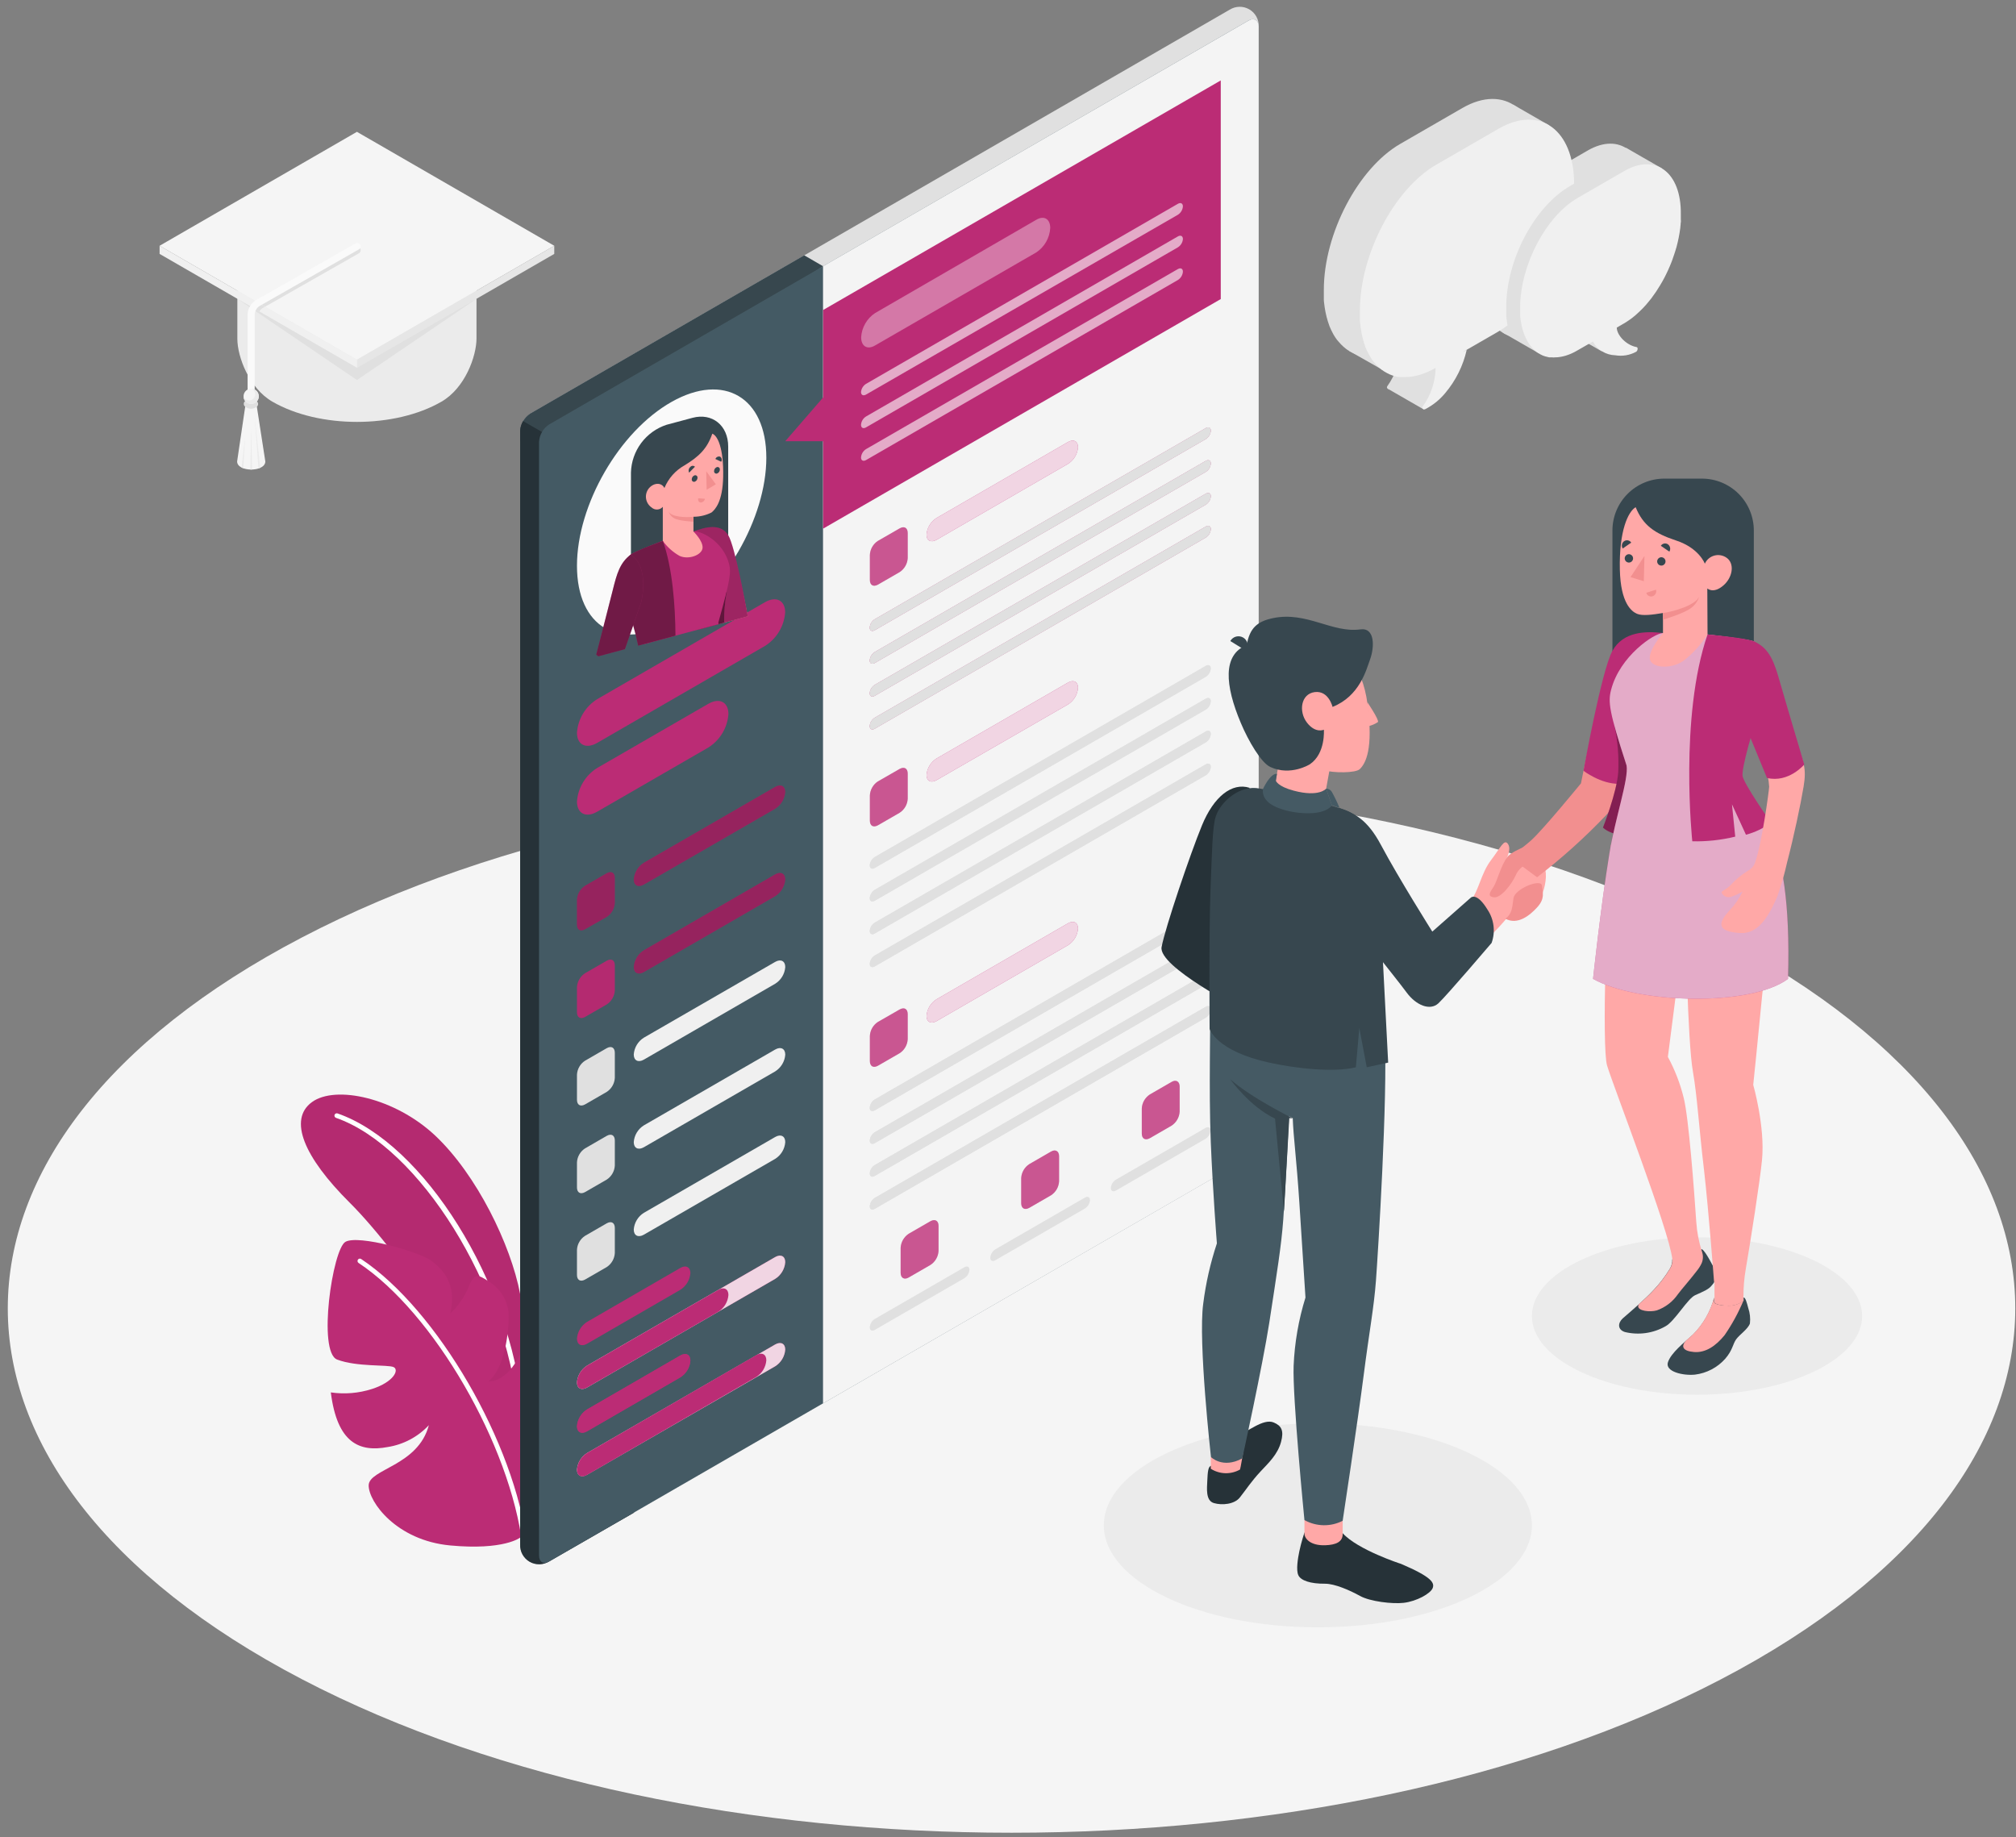<svg width="237" height="216" viewBox="0 0 237 216" fill="none" xmlns="http://www.w3.org/2000/svg">
<rect x="0" y="0" width="237" height="216" fill="#808080" stroke="none"/>
<path d="M35.477 197.397C81.556 221.472 156.275 221.472 202.354 197.397C248.433 173.322 248.439 134.29 202.354 110.215C156.27 86.14 81.556 86.14 35.477 110.215C-10.602 134.29 -10.608 173.322 35.477 197.397Z" fill="#F5F5F5"/>
<path d="M154.927 191.306C168.823 191.306 180.088 185.938 180.088 179.315C180.088 172.693 168.823 167.324 154.927 167.324C141.032 167.324 129.767 172.693 129.767 179.315C129.767 185.938 141.032 191.306 154.927 191.306Z" fill="#EBEBEB"/>
<path d="M199.5 163.96C210.22 163.96 218.911 159.818 218.911 154.709C218.911 149.6 210.22 145.458 199.5 145.458C188.779 145.458 180.088 149.6 180.088 154.709C180.088 159.818 188.779 163.96 199.5 163.96Z" fill="#EBEBEB"/>
<path d="M61.147 152.118C60.051 146.33 56.04 138.082 51.146 133.484C46.438 129.067 39.45 127.527 36.666 129.566C33.883 131.605 35.707 136.011 41.111 141.382C47.211 147.437 58.922 164.24 61.147 173.76V152.118Z" fill="#BB2C75"/>
<g opacity="0.2">
<path opacity="0.2" d="M61.147 152.118C60.051 146.33 56.04 138.082 51.146 133.484C46.438 129.067 39.45 127.527 36.666 129.566C33.883 131.605 35.707 136.011 41.111 141.382C47.211 147.437 58.922 164.24 61.147 173.76V152.118Z" fill="black"/>
</g>
<path d="M61.147 166.043C61.078 166.042 61.012 166.016 60.961 165.969C60.911 165.923 60.879 165.859 60.873 165.791C59.492 151.213 49.298 134.827 39.499 131.412C39.431 131.387 39.375 131.337 39.343 131.271C39.311 131.206 39.306 131.131 39.329 131.062C39.354 130.993 39.404 130.937 39.47 130.905C39.535 130.874 39.611 130.869 39.68 130.892C49.84 134.427 60.007 150.714 61.431 165.741C61.438 165.814 61.415 165.886 61.369 165.942C61.323 165.998 61.257 166.035 61.185 166.043H61.147Z" fill="white"/>
<path d="M61.147 180.759C61.147 180.759 59.251 182.272 52.926 181.68C46.602 181.088 43.341 176.567 43.341 174.627C43.341 172.686 49.156 172.352 50.416 167.54C49.134 168.915 47.429 169.82 45.572 170.111C42.284 170.73 39.642 169.678 38.891 163.688C40.512 163.925 42.165 163.788 43.725 163.288C46.328 162.449 46.947 161.019 46.268 160.712C45.588 160.405 41.96 160.712 39.637 159.829C37.313 158.947 39.089 146.846 40.612 145.986C42.136 145.126 49.342 147.153 50.745 148.239C51.995 149.203 53.748 150.875 52.937 154.409C53.898 153.511 54.647 152.41 55.13 151.187C55.809 149.543 56.302 149.926 57.322 150.557C57.934 150.902 58.465 151.374 58.88 151.941C59.295 152.508 59.584 153.157 59.728 153.845C59.974 155.379 59.574 160.673 57.415 162.394C57.415 162.394 59.486 162.657 61.18 159.161C61.18 159.161 64.468 160.487 65.213 162.635C65.959 164.784 66.77 175.301 61.147 180.759Z" fill="#BB2C75"/>
<path d="M61.706 181.953C61.639 181.952 61.575 181.928 61.524 181.883C61.474 181.839 61.441 181.778 61.432 181.712C59.985 169.869 50.981 154.31 42.152 148.468C42.091 148.427 42.049 148.364 42.034 148.292C42.02 148.22 42.035 148.145 42.075 148.084C42.116 148.023 42.179 147.981 42.251 147.967C42.323 147.952 42.398 147.967 42.459 148.008C51.398 153.954 60.544 169.672 61.975 181.646C61.984 181.718 61.965 181.791 61.92 181.848C61.876 181.906 61.811 181.944 61.739 181.953H61.706Z" fill="white"/>
<path d="M62.261 183.608C61.934 183.382 61.664 183.082 61.474 182.732C61.284 182.383 61.178 181.994 61.165 181.597V50.665C61.187 50.253 61.306 49.852 61.513 49.495C61.72 49.138 62.008 48.835 62.354 48.61L144.56 1.139C144.903 0.923 145.299 0.806 145.704 0.798C146.11 0.791 146.51 0.894 146.861 1.097C147.212 1.3 147.501 1.595 147.697 1.95C147.893 2.305 147.989 2.707 147.974 3.112L64.562 183.564C64.209 183.752 63.817 183.854 63.417 183.861C63.017 183.869 62.621 183.782 62.261 183.608Z" fill="#E0E0E0"/>
<path d="M63.373 53.154L96.765 31.304L94.54 30.016L62.337 48.611C61.991 48.836 61.703 49.139 61.496 49.496C61.289 49.853 61.17 50.254 61.148 50.666V51.866L63.373 53.154Z" fill="#37474F"/>
<path opacity="0.2" d="M63.373 53.154L96.765 31.304L94.54 30.016L62.337 48.611C61.991 48.836 61.703 49.139 61.496 49.496C61.289 49.853 61.17 50.254 61.148 50.666V51.866L63.373 53.154Z" fill="#37474F"/>
<path d="M74.525 57.006L61.493 49.509C61.28 49.862 61.162 50.264 61.148 50.676V181.586C61.133 181.991 61.23 182.392 61.426 182.746C61.623 183.1 61.912 183.394 62.263 183.596C62.614 183.799 63.013 183.901 63.418 183.894C63.823 183.886 64.219 183.769 64.562 183.553L74.525 177.826V57.006Z" fill="#263238"/>
<path opacity="0.4" d="M74.525 57.006L61.493 49.509C61.28 49.862 61.162 50.264 61.148 50.676V181.586C61.133 181.991 61.23 182.392 61.426 182.746C61.623 183.1 61.912 183.394 62.263 183.596C62.614 183.799 63.013 183.901 63.418 183.894C63.823 183.886 64.219 183.769 64.562 183.553L74.525 177.826V57.006Z" fill="#263238"/>
<path d="M64.562 183.564L146.768 136.093C147.114 135.868 147.402 135.565 147.608 135.208C147.815 134.851 147.935 134.45 147.957 134.038V3.111C147.957 2.355 147.409 2.048 146.768 2.426L64.562 49.897C64.216 50.122 63.928 50.425 63.721 50.782C63.515 51.14 63.395 51.541 63.373 51.953V182.879C63.373 183.635 63.904 183.942 64.562 183.564Z" fill="#455A64"/>
<path opacity="0.1" d="M64.562 183.564L146.768 136.093C147.114 135.868 147.402 135.565 147.608 135.208C147.815 134.851 147.935 134.45 147.957 134.038V3.111C147.957 2.355 147.409 2.048 146.768 2.426L64.562 49.897C64.216 50.122 63.928 50.425 63.721 50.782C63.515 51.14 63.395 51.541 63.373 51.953V182.879C63.373 183.635 63.904 183.942 64.562 183.564Z" fill="#455A64"/>
<path d="M70.201 82.194L89.93 70.795C91.24 70.039 92.304 70.576 92.304 71.995C92.245 72.792 92 73.564 91.587 74.249C91.175 74.933 90.608 75.511 89.93 75.936L70.201 87.335C68.886 88.091 67.828 87.554 67.828 86.135C67.885 85.337 68.13 84.565 68.543 83.88C68.955 83.195 69.523 82.618 70.201 82.194Z" fill="#BB2C75"/>
<path d="M70.201 90.284L83.261 82.743C84.571 81.987 85.634 82.524 85.634 83.943C85.575 84.74 85.33 85.512 84.918 86.197C84.506 86.881 83.938 87.459 83.261 87.883L70.201 95.424C68.886 96.181 67.828 95.644 67.828 94.224C67.885 93.427 68.13 92.654 68.543 91.97C68.955 91.285 69.523 90.707 70.201 90.284Z" fill="#BB2C75"/>
<path d="M68.776 104.127L71.33 102.653C71.878 102.351 72.278 102.598 72.278 103.201V106.149C72.26 106.478 72.165 106.799 72.001 107.085C71.836 107.37 71.606 107.613 71.33 107.793L68.776 109.246C68.228 109.552 67.828 109.306 67.828 108.698V105.749C67.85 105.424 67.947 105.108 68.111 104.826C68.276 104.545 68.503 104.305 68.776 104.127Z" fill="#BB2C75"/>
<path opacity="0.2" d="M68.776 104.127L71.33 102.653C71.878 102.351 72.278 102.598 72.278 103.201V106.149C72.26 106.478 72.165 106.799 72.001 107.085C71.836 107.37 71.606 107.613 71.33 107.793L68.776 109.246C68.228 109.552 67.828 109.306 67.828 108.698V105.749C67.85 105.424 67.947 105.108 68.111 104.826C68.276 104.545 68.503 104.305 68.776 104.127Z" fill="black"/>
<path d="M68.776 114.413L71.33 112.939C71.878 112.632 72.278 112.879 72.278 113.487V116.435C72.259 116.764 72.163 117.084 71.999 117.37C71.834 117.655 71.605 117.898 71.33 118.079L68.776 119.554C68.228 119.855 67.828 119.608 67.828 119.006V116.057C67.845 115.728 67.94 115.407 68.105 115.121C68.269 114.835 68.5 114.593 68.776 114.413Z" fill="#BB2C75"/>
<g opacity="0.2">
<path opacity="0.2" d="M68.776 114.413L71.33 112.939C71.878 112.632 72.278 112.879 72.278 113.487V116.435C72.259 116.764 72.163 117.084 71.999 117.37C71.834 117.655 71.605 117.898 71.33 118.079L68.776 119.554C68.228 119.855 67.828 119.608 67.828 119.006V116.057C67.845 115.728 67.94 115.407 68.105 115.121C68.269 114.835 68.5 114.593 68.776 114.413Z" fill="black"/>
</g>
<path d="M75.693 111.707L91.126 102.79C91.783 102.412 92.315 102.681 92.315 103.393C92.285 103.791 92.162 104.177 91.955 104.519C91.749 104.861 91.465 105.149 91.126 105.36L75.693 114.277C75.035 114.655 74.504 114.387 74.504 113.674C74.534 113.276 74.657 112.89 74.863 112.548C75.07 112.207 75.354 111.918 75.693 111.707Z" fill="#BB2C75"/>
<path opacity="0.2" d="M75.693 111.707L91.126 102.79C91.783 102.412 92.315 102.681 92.315 103.393C92.285 103.791 92.162 104.177 91.955 104.519C91.749 104.861 91.465 105.149 91.126 105.36L75.693 114.277C75.035 114.655 74.504 114.387 74.504 113.674C74.534 113.276 74.657 112.89 74.863 112.548C75.07 112.207 75.354 111.918 75.693 111.707Z" fill="black"/>
<path d="M68.776 124.695L71.33 123.22C71.878 122.914 72.278 123.16 72.278 123.769V126.717C72.26 127.046 72.164 127.366 71.999 127.652C71.835 127.937 71.606 128.18 71.33 128.361L68.776 129.835C68.228 130.137 67.828 129.89 67.828 129.287V126.339C67.845 126.009 67.94 125.689 68.105 125.403C68.269 125.117 68.5 124.874 68.776 124.695Z" fill="#E0E0E0"/>
<path d="M75.693 121.986L91.126 113.081C91.783 112.703 92.315 112.971 92.315 113.684C92.286 114.082 92.163 114.468 91.957 114.81C91.75 115.152 91.465 115.44 91.126 115.651L75.693 124.568C75.035 124.946 74.504 124.677 74.504 123.965C74.532 123.565 74.654 123.177 74.861 122.833C75.068 122.489 75.353 122.199 75.693 121.986Z" fill="#F0F0F0"/>
<path d="M68.776 135.003L71.33 133.528C71.878 133.221 72.278 133.468 72.278 134.076V137.025C72.26 137.354 72.164 137.674 71.999 137.96C71.835 138.245 71.606 138.488 71.33 138.669L68.776 140.143C68.228 140.445 67.828 140.198 67.828 139.595V136.647C67.845 136.317 67.94 135.997 68.105 135.711C68.269 135.425 68.5 135.182 68.776 135.003Z" fill="#E0E0E0"/>
<path d="M75.693 132.295L91.126 123.384C91.783 123.001 92.315 123.275 92.315 123.982C92.286 124.381 92.163 124.768 91.957 125.11C91.75 125.453 91.465 125.743 91.126 125.955L75.693 134.866C75.035 135.244 74.504 134.975 74.504 134.263C74.534 133.865 74.657 133.479 74.863 133.137C75.07 132.795 75.354 132.507 75.693 132.295Z" fill="#F0F0F0"/>
<path d="M68.776 145.284L71.33 143.81C71.878 143.503 72.278 143.75 72.278 144.358V147.307C72.26 147.636 72.164 147.956 71.999 148.241C71.835 148.527 71.606 148.77 71.33 148.951L68.776 150.425C68.228 150.726 67.828 150.48 67.828 149.877V146.928C67.845 146.599 67.94 146.278 68.105 145.992C68.269 145.707 68.5 145.464 68.776 145.284Z" fill="#E0E0E0"/>
<path d="M75.693 142.577L91.126 133.666C91.783 133.282 92.315 133.556 92.315 134.263C92.286 134.663 92.163 135.049 91.957 135.392C91.75 135.735 91.465 136.024 91.126 136.236L75.693 145.147C75.035 145.525 74.504 145.257 74.504 144.544C74.534 144.146 74.657 143.761 74.863 143.419C75.07 143.077 75.354 142.789 75.693 142.577Z" fill="#F0F0F0"/>
<path d="M69.012 155.401L79.973 149.06C80.63 148.682 81.162 148.95 81.162 149.663C81.132 150.061 81.009 150.447 80.802 150.788C80.596 151.13 80.311 151.419 79.973 151.63L69.012 157.971C68.36 158.349 67.828 158.08 67.828 157.373C67.857 156.975 67.979 156.589 68.185 156.246C68.39 155.903 68.674 155.614 69.012 155.401Z" fill="#BB2C75"/>
<path d="M69.012 160.541L91.125 147.778C91.783 147.4 92.314 147.668 92.314 148.375C92.286 148.774 92.163 149.161 91.956 149.504C91.749 149.847 91.465 150.136 91.125 150.348L69.012 163.112C68.36 163.49 67.828 163.221 67.828 162.514C67.857 162.116 67.979 161.729 68.185 161.387C68.39 161.044 68.674 160.754 69.012 160.541Z" fill="#BB2C75"/>
<path opacity="0.8" d="M69.012 160.541L91.125 147.778C91.783 147.4 92.314 147.668 92.314 148.375C92.286 148.774 92.163 149.161 91.956 149.504C91.749 149.847 91.465 150.136 91.125 150.348L69.012 163.112C68.36 163.49 67.828 163.221 67.828 162.514C67.857 162.116 67.979 161.729 68.185 161.387C68.39 161.044 68.674 160.754 69.012 160.541Z" fill="white"/>
<path d="M69.012 160.542L84.45 151.631C85.102 151.253 85.634 151.522 85.634 152.234C85.604 152.632 85.482 153.017 85.276 153.359C85.071 153.7 84.788 153.989 84.45 154.201L69.012 163.113C68.36 163.491 67.828 163.222 67.828 162.515C67.857 162.117 67.979 161.73 68.185 161.387C68.39 161.045 68.674 160.755 69.012 160.542Z" fill="#BB2C75"/>
<path d="M69.012 165.692L79.973 159.351C80.63 158.973 81.162 159.242 81.162 159.954C81.132 160.353 81.009 160.738 80.802 161.08C80.596 161.422 80.311 161.71 79.973 161.922L69.012 168.263C68.36 168.641 67.828 168.372 67.828 167.665C67.857 167.267 67.979 166.88 68.185 166.538C68.39 166.195 68.674 165.905 69.012 165.692Z" fill="#BB2C75"/>
<path d="M75.693 101.419L91.126 92.508C91.783 92.13 92.315 92.399 92.315 93.111C92.285 93.51 92.162 93.895 91.955 94.237C91.749 94.579 91.465 94.867 91.126 95.079L75.693 103.99C75.035 104.368 74.504 104.099 74.504 103.392C74.533 102.993 74.656 102.606 74.862 102.264C75.069 101.921 75.353 101.632 75.693 101.419Z" fill="#BB2C75"/>
<path opacity="0.2" d="M75.693 101.419L91.126 92.508C91.783 92.13 92.315 92.399 92.315 93.111C92.285 93.51 92.162 93.895 91.955 94.237C91.749 94.579 91.465 94.867 91.126 95.079L75.693 103.99C75.035 104.368 74.504 104.099 74.504 103.392C74.533 102.993 74.656 102.606 74.862 102.264C75.069 101.921 75.353 101.632 75.693 101.419Z" fill="black"/>
<path d="M69.012 165.692L79.973 159.351C80.63 158.973 81.162 159.242 81.162 159.954C81.132 160.353 81.009 160.738 80.802 161.08C80.596 161.422 80.311 161.71 79.973 161.922L69.012 168.263C68.36 168.641 67.828 168.372 67.828 167.665C67.857 167.267 67.979 166.88 68.185 166.538C68.39 166.195 68.674 165.905 69.012 165.692Z" fill="#BB2C75"/>
<path d="M69.012 170.818L91.125 158.054C91.783 157.676 92.314 157.945 92.314 158.652C92.286 159.051 92.163 159.438 91.956 159.781C91.749 160.123 91.465 160.413 91.125 160.625L69.012 173.366C68.36 173.75 67.828 173.476 67.828 172.769C67.86 172.374 67.984 171.992 68.189 171.654C68.395 171.315 68.677 171.029 69.012 170.818Z" fill="#BB2C75"/>
<path opacity="0.8" d="M69.012 170.818L91.125 158.054C91.783 157.676 92.314 157.945 92.314 158.652C92.286 159.051 92.163 159.438 91.956 159.781C91.749 160.123 91.465 160.413 91.125 160.625L69.012 173.366C68.36 173.75 67.828 173.476 67.828 172.769C67.86 172.374 67.984 171.992 68.189 171.654C68.395 171.315 68.677 171.029 69.012 170.818Z" fill="white"/>
<path d="M69.012 170.817L88.9 159.308C89.558 158.93 90.09 159.199 90.09 159.911C90.06 160.309 89.936 160.695 89.73 161.037C89.523 161.379 89.239 161.667 88.9 161.878L69.012 173.387C68.36 173.771 67.828 173.497 67.828 172.79C67.857 172.391 67.979 172.005 68.185 171.662C68.39 171.319 68.674 171.03 69.012 170.817Z" fill="#BB2C75"/>
<path d="M146.778 2.427L96.764 31.303V164.969L146.778 136.098C147.124 135.874 147.412 135.57 147.619 135.213C147.825 134.856 147.945 134.455 147.967 134.043V3.112C147.962 2.377 147.414 2.048 146.778 2.427Z" fill="#EBEBEB"/>
<path opacity="0.6" d="M146.778 2.427L96.764 31.303V164.969L146.778 136.098C147.124 135.874 147.412 135.57 147.619 135.213C147.825 134.856 147.945 134.455 147.967 134.043V3.112C147.962 2.377 147.414 2.048 146.778 2.427Z" fill="#FAFAFA"/>
<path d="M96.765 36.444V46.726L92.315 51.866H96.765V62.147L143.512 35.157V9.454L96.765 36.444Z" fill="#BB2C75"/>
<g opacity="0.6">
<path opacity="0.6" d="M102.88 36.8L121.82 25.84C122.736 25.292 123.465 25.741 123.465 26.799C123.434 27.373 123.27 27.933 122.984 28.433C122.699 28.932 122.3 29.358 121.82 29.676L102.88 40.609C101.96 41.157 101.236 40.708 101.236 39.65C101.269 39.08 101.435 38.525 101.721 38.031C102.006 37.536 102.403 37.114 102.88 36.8Z" fill="white"/>
</g>
<path d="M101.812 45.125L138.47 23.96C138.799 23.773 139.062 23.905 139.062 24.261C139.048 24.46 138.987 24.654 138.884 24.825C138.781 24.997 138.639 25.141 138.47 25.248L101.812 46.385C101.483 46.572 101.22 46.44 101.22 46.084C101.238 45.889 101.301 45.702 101.404 45.535C101.507 45.369 101.646 45.228 101.812 45.125Z" fill="#BB2C75"/>
<path d="M101.812 45.125L138.47 23.96C138.799 23.773 139.062 23.905 139.062 24.261C139.048 24.46 138.987 24.654 138.884 24.825C138.781 24.997 138.639 25.141 138.47 25.248L101.812 46.385C101.483 46.572 101.22 46.44 101.22 46.084C101.238 45.889 101.301 45.702 101.404 45.535C101.507 45.369 101.646 45.228 101.812 45.125Z" fill="#BB2C75"/>
<path opacity="0.6" d="M101.812 45.125L138.47 23.96C138.799 23.773 139.062 23.905 139.062 24.261C139.048 24.46 138.987 24.654 138.884 24.825C138.781 24.997 138.639 25.141 138.47 25.248L101.812 46.385C101.483 46.572 101.22 46.44 101.22 46.084C101.238 45.889 101.301 45.702 101.404 45.535C101.507 45.369 101.646 45.228 101.812 45.125Z" fill="white"/>
<path d="M101.812 48.96L138.47 27.794C138.799 27.603 139.062 27.74 139.062 28.096C139.048 28.295 138.987 28.487 138.884 28.657C138.781 28.828 138.639 28.972 138.47 29.077L101.812 50.242C101.483 50.434 101.22 50.297 101.22 49.941C101.234 49.742 101.295 49.55 101.398 49.379C101.501 49.209 101.643 49.065 101.812 48.96Z" fill="#BB2C75"/>
<path opacity="0.6" d="M101.812 48.96L138.47 27.794C138.799 27.603 139.062 27.74 139.062 28.096C139.048 28.295 138.987 28.487 138.884 28.657C138.781 28.828 138.639 28.972 138.47 29.077L101.812 50.242C101.483 50.434 101.22 50.297 101.22 49.941C101.234 49.742 101.295 49.55 101.398 49.379C101.501 49.209 101.643 49.065 101.812 48.96Z" fill="white"/>
<path opacity="0.6" d="M101.812 52.797L138.47 31.632C138.799 31.445 139.062 31.577 139.062 31.933C139.048 32.132 138.987 32.326 138.884 32.497C138.781 32.668 138.639 32.813 138.47 32.919L101.812 54.085C101.483 54.271 101.22 54.139 101.22 53.783C101.234 53.584 101.295 53.391 101.398 53.219C101.501 53.048 101.643 52.903 101.812 52.797Z" fill="white"/>
<path d="M103.193 63.595L105.763 62.115C106.311 61.808 106.711 62.055 106.711 62.663V65.611C106.693 65.941 106.598 66.261 106.433 66.546C106.268 66.832 106.039 67.075 105.763 67.255L103.209 68.73C102.661 69.031 102.261 68.785 102.261 68.182V65.239C102.276 64.911 102.369 64.591 102.53 64.305C102.692 64.02 102.919 63.776 103.193 63.595Z" fill="#BB2C75"/>
<path opacity="0.2" d="M103.193 63.595L105.763 62.115C106.311 61.808 106.711 62.055 106.711 62.663V65.611C106.693 65.941 106.598 66.261 106.433 66.546C106.268 66.832 106.039 67.075 105.763 67.255L103.209 68.73C102.661 69.031 102.261 68.785 102.261 68.182V65.239C102.276 64.911 102.369 64.591 102.53 64.305C102.692 64.02 102.919 63.776 103.193 63.595Z" fill="white"/>
<path d="M110.109 60.886L125.542 51.969C126.199 51.591 126.731 51.86 126.731 52.572C126.701 52.971 126.578 53.356 126.371 53.698C126.165 54.04 125.88 54.328 125.542 54.54L110.109 63.456C109.451 63.834 108.92 63.566 108.92 62.853C108.949 62.455 109.073 62.069 109.279 61.728C109.486 61.386 109.77 61.097 110.109 60.886Z" fill="#BB2C75"/>
<path opacity="0.8" d="M110.109 60.886L125.542 51.969C126.199 51.591 126.731 51.86 126.731 52.572C126.701 52.971 126.578 53.356 126.371 53.698C126.165 54.04 125.88 54.328 125.542 54.54L110.109 63.456C109.451 63.834 108.92 63.566 108.92 62.853C108.949 62.455 109.073 62.069 109.279 61.728C109.486 61.386 109.77 61.097 110.109 60.886Z" fill="white"/>
<path d="M102.837 72.8L141.748 50.331C142.076 50.139 142.34 50.276 142.34 50.627C142.326 50.826 142.265 51.02 142.162 51.191C142.059 51.362 141.917 51.507 141.748 51.613L102.837 74.083C102.508 74.274 102.245 74.137 102.245 73.781C102.259 73.582 102.32 73.39 102.423 73.22C102.526 73.049 102.668 72.905 102.837 72.8Z" fill="#BB2C75"/>
<path d="M102.837 76.653L141.748 54.184C142.076 53.998 142.34 54.129 142.34 54.485C142.325 54.685 142.264 54.878 142.162 55.049C142.059 55.221 141.917 55.365 141.748 55.472L102.837 77.941C102.508 78.128 102.245 77.996 102.245 77.64C102.259 77.44 102.32 77.247 102.423 77.076C102.526 76.904 102.668 76.76 102.837 76.653Z" fill="#BB2C75"/>
<path d="M102.837 80.511L141.748 58.042C142.076 57.85 142.34 57.987 142.34 58.338C142.326 58.537 142.265 58.731 142.162 58.902C142.059 59.074 141.917 59.218 141.748 59.324L102.837 81.794C102.508 81.986 102.245 81.849 102.245 81.498C102.259 81.299 102.32 81.105 102.423 80.934C102.525 80.762 102.667 80.618 102.837 80.511Z" fill="#BB2C75"/>
<path d="M102.837 84.375L141.748 61.905C142.076 61.719 142.34 61.85 142.34 62.206C142.325 62.406 142.264 62.599 142.162 62.77C142.059 62.942 141.917 63.087 141.748 63.193L102.837 85.662C102.508 85.849 102.245 85.717 102.245 85.361C102.259 85.162 102.32 84.969 102.423 84.797C102.526 84.626 102.668 84.481 102.837 84.375Z" fill="#BB2C75"/>
<path d="M102.837 72.8L141.748 50.331C142.076 50.139 142.34 50.276 142.34 50.627C142.326 50.826 142.265 51.02 142.162 51.191C142.059 51.362 141.917 51.507 141.748 51.613L102.837 74.083C102.508 74.274 102.245 74.137 102.245 73.781C102.259 73.582 102.32 73.39 102.423 73.22C102.526 73.049 102.668 72.905 102.837 72.8Z" fill="#E0E0E0"/>
<path d="M102.837 76.653L141.748 54.184C142.076 53.998 142.34 54.129 142.34 54.485C142.325 54.685 142.264 54.878 142.162 55.049C142.059 55.221 141.917 55.365 141.748 55.472L102.837 77.941C102.508 78.128 102.245 77.996 102.245 77.64C102.259 77.44 102.32 77.247 102.423 77.076C102.526 76.904 102.668 76.76 102.837 76.653Z" fill="#E0E0E0"/>
<path d="M102.837 80.511L141.748 58.042C142.076 57.85 142.34 57.987 142.34 58.338C142.326 58.537 142.265 58.731 142.162 58.902C142.059 59.074 141.917 59.218 141.748 59.324L102.837 81.794C102.508 81.986 102.245 81.849 102.245 81.498C102.259 81.299 102.32 81.105 102.423 80.934C102.525 80.762 102.667 80.618 102.837 80.511Z" fill="#E0E0E0"/>
<path d="M102.837 84.375L141.748 61.905C142.076 61.719 142.34 61.85 142.34 62.206C142.325 62.406 142.264 62.599 142.162 62.77C142.059 62.942 141.917 63.087 141.748 63.193L102.837 85.662C102.508 85.849 102.245 85.717 102.245 85.361C102.259 85.162 102.32 84.969 102.423 84.797C102.526 84.626 102.668 84.481 102.837 84.375Z" fill="#E0E0E0"/>
<path opacity="0.8" d="M102.837 72.8L141.748 50.331C142.076 50.139 142.34 50.276 142.34 50.627C142.326 50.826 142.265 51.02 142.162 51.191C142.059 51.362 141.917 51.507 141.748 51.613L102.837 74.083C102.508 74.274 102.245 74.137 102.245 73.781C102.259 73.582 102.32 73.39 102.423 73.22C102.526 73.049 102.668 72.905 102.837 72.8Z" fill="#E0E0E0"/>
<path opacity="0.8" d="M102.837 76.653L141.748 54.184C142.076 53.998 142.34 54.129 142.34 54.485C142.325 54.685 142.264 54.878 142.162 55.049C142.059 55.221 141.917 55.365 141.748 55.472L102.837 77.941C102.508 78.128 102.245 77.996 102.245 77.64C102.259 77.44 102.32 77.247 102.423 77.076C102.526 76.904 102.668 76.76 102.837 76.653Z" fill="#E0E0E0"/>
<path opacity="0.8" d="M102.837 80.511L141.748 58.042C142.076 57.85 142.34 57.987 142.34 58.338C142.326 58.537 142.265 58.731 142.162 58.902C142.059 59.074 141.917 59.218 141.748 59.324L102.837 81.794C102.508 81.986 102.245 81.849 102.245 81.498C102.259 81.299 102.32 81.105 102.423 80.934C102.525 80.762 102.667 80.618 102.837 80.511Z" fill="#E0E0E0"/>
<path opacity="0.8" d="M102.837 84.375L141.748 61.905C142.076 61.719 142.34 61.85 142.34 62.206C142.325 62.406 142.264 62.599 142.162 62.77C142.059 62.942 141.917 63.087 141.748 63.193L102.837 85.662C102.508 85.849 102.245 85.717 102.245 85.361C102.259 85.162 102.32 84.969 102.423 84.797C102.526 84.626 102.668 84.481 102.837 84.375Z" fill="#E0E0E0"/>
<path d="M102.837 100.75L141.748 78.281C142.076 78.089 142.34 78.226 142.34 78.577C142.326 78.776 142.265 78.97 142.162 79.141C142.059 79.312 141.917 79.457 141.748 79.563L102.837 102.033C102.508 102.224 102.245 102.087 102.245 101.731C102.259 101.533 102.32 101.34 102.423 101.17C102.526 100.999 102.668 100.855 102.837 100.75Z" fill="#E0E0E0"/>
<path d="M102.837 104.603L141.748 82.134C142.076 81.948 142.34 82.079 142.34 82.435C142.325 82.635 142.264 82.828 142.162 82.999C142.059 83.171 141.917 83.315 141.748 83.422L102.837 105.891C102.508 106.078 102.245 105.946 102.245 105.59C102.259 105.39 102.32 105.197 102.423 105.026C102.526 104.854 102.668 104.71 102.837 104.603Z" fill="#E0E0E0"/>
<path d="M102.837 108.461L141.748 85.991C142.076 85.799 142.34 85.936 142.34 86.287C142.326 86.486 142.265 86.68 142.162 86.851C142.059 87.023 141.917 87.167 141.748 87.273L102.837 109.743C102.508 109.935 102.245 109.798 102.245 109.447C102.259 109.248 102.32 109.054 102.423 108.883C102.525 108.711 102.667 108.567 102.837 108.461Z" fill="#E0E0E0"/>
<path d="M102.837 112.324L141.748 89.854C142.076 89.668 142.34 89.799 142.34 90.156C142.325 90.355 142.264 90.548 142.162 90.72C142.059 90.891 141.917 91.036 141.748 91.142L102.837 113.612C102.508 113.798 102.245 113.666 102.245 113.31C102.259 113.111 102.32 112.918 102.423 112.746C102.526 112.575 102.668 112.43 102.837 112.324Z" fill="#E0E0E0"/>
<path opacity="0.8" d="M102.837 100.75L141.748 78.281C142.076 78.089 142.34 78.226 142.34 78.577C142.326 78.776 142.265 78.97 142.162 79.141C142.059 79.312 141.917 79.457 141.748 79.563L102.837 102.033C102.508 102.224 102.245 102.087 102.245 101.731C102.259 101.533 102.32 101.34 102.423 101.17C102.526 100.999 102.668 100.855 102.837 100.75Z" fill="#E0E0E0"/>
<path opacity="0.8" d="M102.837 104.603L141.748 82.134C142.076 81.948 142.34 82.079 142.34 82.435C142.325 82.635 142.264 82.828 142.162 82.999C142.059 83.171 141.917 83.315 141.748 83.422L102.837 105.891C102.508 106.078 102.245 105.946 102.245 105.59C102.259 105.39 102.32 105.197 102.423 105.026C102.526 104.854 102.668 104.71 102.837 104.603Z" fill="#E0E0E0"/>
<path opacity="0.8" d="M102.837 108.461L141.748 85.991C142.076 85.799 142.34 85.936 142.34 86.287C142.326 86.486 142.265 86.68 142.162 86.851C142.059 87.023 141.917 87.167 141.748 87.273L102.837 109.743C102.508 109.935 102.245 109.798 102.245 109.447C102.259 109.248 102.32 109.054 102.423 108.883C102.525 108.711 102.667 108.567 102.837 108.461Z" fill="#E0E0E0"/>
<path opacity="0.8" d="M102.837 112.324L141.748 89.854C142.076 89.668 142.34 89.799 142.34 90.156C142.325 90.355 142.264 90.548 142.162 90.72C142.059 90.891 141.917 91.036 141.748 91.142L102.837 113.612C102.508 113.798 102.245 113.666 102.245 113.31C102.259 113.111 102.32 112.918 102.423 112.746C102.526 112.575 102.668 112.43 102.837 112.324Z" fill="#E0E0E0"/>
<path d="M102.837 129.249L141.748 106.779C142.076 106.587 142.34 106.724 142.34 107.075C142.326 107.275 142.265 107.468 142.162 107.639C142.059 107.811 141.917 107.956 141.748 108.062L102.837 130.531C102.508 130.723 102.245 130.586 102.245 130.23C102.259 130.031 102.32 129.839 102.423 129.668C102.526 129.498 102.668 129.354 102.837 129.249Z" fill="#E0E0E0"/>
<path d="M102.837 133.102L141.748 110.632C142.076 110.446 142.34 110.577 142.34 110.934C142.325 111.133 142.264 111.326 142.162 111.498C142.059 111.669 141.917 111.814 141.748 111.92L102.837 134.39C102.508 134.576 102.245 134.444 102.245 134.088C102.259 133.889 102.32 133.696 102.423 133.524C102.526 133.353 102.668 133.208 102.837 133.102Z" fill="#E0E0E0"/>
<path d="M102.837 136.959L141.748 114.489C142.076 114.298 142.34 114.435 142.34 114.785C142.326 114.985 142.265 115.178 142.162 115.35C142.059 115.521 141.917 115.666 141.748 115.772L102.837 138.241C102.508 138.433 102.245 138.296 102.245 137.945C102.259 137.746 102.32 137.553 102.423 137.381C102.525 137.21 102.667 137.065 102.837 136.959Z" fill="#E0E0E0"/>
<path d="M102.837 140.822L141.748 118.353C142.076 118.166 142.34 118.298 142.34 118.654C142.325 118.853 142.264 119.047 142.162 119.218C142.059 119.389 141.917 119.534 141.748 119.64L102.837 142.11C102.508 142.296 102.245 142.165 102.245 141.809C102.259 141.609 102.32 141.416 102.423 141.245C102.526 141.073 102.668 140.928 102.837 140.822Z" fill="#E0E0E0"/>
<path opacity="0.8" d="M102.837 129.249L141.748 106.779C142.076 106.587 142.34 106.724 142.34 107.075C142.326 107.275 142.265 107.468 142.162 107.639C142.059 107.811 141.917 107.956 141.748 108.062L102.837 130.531C102.508 130.723 102.245 130.586 102.245 130.23C102.259 130.031 102.32 129.839 102.423 129.668C102.526 129.498 102.668 129.354 102.837 129.249Z" fill="#E0E0E0"/>
<path opacity="0.8" d="M102.837 133.102L141.748 110.632C142.076 110.446 142.34 110.577 142.34 110.934C142.325 111.133 142.264 111.326 142.162 111.498C142.059 111.669 141.917 111.814 141.748 111.92L102.837 134.39C102.508 134.576 102.245 134.444 102.245 134.088C102.259 133.889 102.32 133.696 102.423 133.524C102.526 133.353 102.668 133.208 102.837 133.102Z" fill="#E0E0E0"/>
<path opacity="0.8" d="M102.837 136.959L141.748 114.489C142.076 114.298 142.34 114.435 142.34 114.785C142.326 114.985 142.265 115.178 142.162 115.35C142.059 115.521 141.917 115.666 141.748 115.772L102.837 138.241C102.508 138.433 102.245 138.296 102.245 137.945C102.259 137.746 102.32 137.553 102.423 137.381C102.525 137.21 102.667 137.065 102.837 136.959Z" fill="#E0E0E0"/>
<path opacity="0.8" d="M102.837 140.822L141.748 118.353C142.076 118.166 142.34 118.298 142.34 118.654C142.325 118.853 142.264 119.047 142.162 119.218C142.059 119.389 141.917 119.534 141.748 119.64L102.837 142.11C102.508 142.296 102.245 142.165 102.245 141.809C102.259 141.609 102.32 141.416 102.423 141.245C102.526 141.073 102.668 140.928 102.837 140.822Z" fill="#E0E0E0"/>
<path d="M103.193 91.868L105.763 90.393C106.311 90.092 106.711 90.338 106.711 90.941V93.901C106.694 94.23 106.6 94.551 106.435 94.837C106.27 95.123 106.04 95.365 105.763 95.545L103.209 97.019C102.661 97.32 102.261 97.079 102.261 96.471V93.523C102.275 93.193 102.367 92.871 102.529 92.583C102.691 92.296 102.918 92.05 103.193 91.868Z" fill="#BB2C75"/>
<path opacity="0.2" d="M103.193 91.868L105.763 90.393C106.311 90.092 106.711 90.338 106.711 90.941V93.901C106.694 94.23 106.6 94.551 106.435 94.837C106.27 95.123 106.04 95.365 105.763 95.545L103.209 97.019C102.661 97.32 102.261 97.079 102.261 96.471V93.523C102.275 93.193 102.367 92.871 102.529 92.583C102.691 92.296 102.918 92.05 103.193 91.868Z" fill="white"/>
<path d="M110.109 89.159L125.542 80.248C126.199 79.87 126.731 80.139 126.731 80.846C126.702 81.245 126.579 81.632 126.372 81.974C126.166 82.317 125.881 82.606 125.542 82.819L110.109 91.708C109.451 92.086 108.92 91.817 108.92 91.11C108.952 90.715 109.076 90.332 109.283 89.994C109.489 89.655 109.772 89.369 110.109 89.159Z" fill="#BB2C75"/>
<path opacity="0.8" d="M110.109 89.159L125.542 80.248C126.199 79.87 126.731 80.139 126.731 80.846C126.702 81.245 126.579 81.632 126.372 81.974C126.166 82.317 125.881 82.606 125.542 82.819L110.109 91.708C109.451 92.086 108.92 91.817 108.92 91.11C108.952 90.715 109.076 90.332 109.283 89.994C109.489 89.655 109.772 89.369 110.109 89.159Z" fill="white"/>
<path d="M103.193 120.146L105.763 118.671C106.311 118.364 106.711 118.611 106.711 119.219V122.168C106.694 122.497 106.599 122.818 106.434 123.103C106.27 123.389 106.04 123.632 105.763 123.812L103.209 125.286C102.661 125.588 102.261 125.341 102.261 124.738V121.79C102.276 121.462 102.369 121.142 102.53 120.856C102.692 120.571 102.919 120.327 103.193 120.146Z" fill="#BB2C75"/>
<path opacity="0.2" d="M103.193 120.146L105.763 118.671C106.311 118.364 106.711 118.611 106.711 119.219V122.168C106.694 122.497 106.599 122.818 106.434 123.103C106.27 123.389 106.04 123.632 105.763 123.812L103.209 125.286C102.661 125.588 102.261 125.341 102.261 124.738V121.79C102.276 121.462 102.369 121.142 102.53 120.856C102.692 120.571 102.919 120.327 103.193 120.146Z" fill="white"/>
<path d="M110.109 117.465L125.542 108.549C126.199 108.171 126.731 108.439 126.731 109.152C126.702 109.551 126.579 109.937 126.372 110.28C126.165 110.623 125.881 110.912 125.542 111.125L110.109 120.036C109.451 120.414 108.92 120.145 108.92 119.433C108.949 119.035 109.073 118.649 109.279 118.307C109.486 117.965 109.77 117.677 110.109 117.465Z" fill="#BB2C75"/>
<path opacity="0.8" d="M110.109 117.465L125.542 108.549C126.199 108.171 126.731 108.439 126.731 109.152C126.702 109.551 126.579 109.937 126.372 110.28C126.165 110.623 125.881 110.912 125.542 111.125L110.109 120.036C109.451 120.414 108.92 120.145 108.92 119.433C108.949 119.035 109.073 118.649 109.279 118.307C109.486 117.965 109.77 117.677 110.109 117.465Z" fill="white"/>
<path d="M106.827 145.038L109.381 143.564C109.929 143.262 110.335 143.509 110.335 144.112V147.06C110.317 147.39 110.221 147.711 110.055 147.997C109.889 148.282 109.658 148.525 109.381 148.704L106.827 150.179C106.306 150.485 105.879 150.239 105.879 149.63V146.682C105.898 146.353 105.994 146.033 106.158 145.748C106.323 145.462 106.552 145.219 106.827 145.038Z" fill="#BB2C75"/>
<path d="M102.837 155.055L113.376 148.972C113.705 148.785 113.968 148.917 113.968 149.273C113.953 149.473 113.893 149.666 113.79 149.837C113.687 150.009 113.545 150.153 113.376 150.26L102.837 156.343C102.508 156.529 102.245 156.398 102.245 156.042C102.259 155.842 102.32 155.649 102.423 155.478C102.526 155.306 102.668 155.161 102.837 155.055Z" fill="#E0E0E0"/>
<path d="M121.004 136.85L123.558 135.376C124.079 135.074 124.506 135.321 124.506 135.924V138.872C124.488 139.201 124.393 139.522 124.229 139.808C124.064 140.093 123.834 140.336 123.558 140.516L121.004 141.991C120.456 142.292 120.051 142.051 120.051 141.442V138.494C120.069 138.164 120.165 137.844 120.331 137.558C120.496 137.272 120.727 137.03 121.004 136.85Z" fill="#BB2C75"/>
<path d="M117.009 146.867L127.547 140.784C127.876 140.592 128.139 140.729 128.139 141.086C128.125 141.284 128.064 141.477 127.961 141.647C127.858 141.818 127.717 141.961 127.547 142.067L117.009 148.155C116.68 148.347 116.417 148.21 116.417 147.859C116.43 147.659 116.49 147.464 116.593 147.292C116.696 147.119 116.838 146.974 117.009 146.867Z" fill="#E0E0E0"/>
<path d="M135.177 128.662L137.731 127.188C138.251 126.881 138.679 127.128 138.679 127.736V130.684C138.66 131.014 138.565 131.334 138.4 131.619C138.235 131.905 138.006 132.148 137.731 132.329L135.177 133.803C134.629 134.104 134.229 133.858 134.229 133.255V130.306C134.246 129.977 134.34 129.656 134.505 129.37C134.67 129.085 134.9 128.842 135.177 128.662Z" fill="#BB2C75"/>
<path opacity="0.2" d="M106.827 145.038L109.381 143.564C109.929 143.262 110.335 143.509 110.335 144.112V147.06C110.317 147.39 110.221 147.711 110.055 147.997C109.889 148.282 109.658 148.525 109.381 148.704L106.827 150.179C106.306 150.485 105.879 150.239 105.879 149.63V146.682C105.898 146.353 105.994 146.033 106.158 145.748C106.323 145.462 106.552 145.219 106.827 145.038Z" fill="white"/>
<path opacity="0.2" d="M121.004 136.85L123.558 135.376C124.079 135.074 124.506 135.321 124.506 135.924V138.872C124.488 139.201 124.393 139.522 124.229 139.808C124.064 140.093 123.834 140.336 123.558 140.516L121.004 141.991C120.456 142.292 120.051 142.051 120.051 141.442V138.494C120.069 138.164 120.165 137.844 120.331 137.558C120.496 137.272 120.727 137.03 121.004 136.85Z" fill="white"/>
<path opacity="0.2" d="M135.177 128.662L137.731 127.188C138.251 126.881 138.679 127.128 138.679 127.736V130.684C138.66 131.014 138.565 131.334 138.4 131.619C138.235 131.905 138.006 132.148 137.731 132.329L135.177 133.803C134.629 134.104 134.229 133.858 134.229 133.255V130.306C134.246 129.977 134.34 129.656 134.505 129.37C134.67 129.085 134.9 128.842 135.177 128.662Z" fill="white"/>
<path d="M131.181 138.681L141.72 132.597C142.049 132.406 142.312 132.543 142.312 132.893C142.298 133.093 142.237 133.286 142.134 133.458C142.032 133.629 141.89 133.774 141.72 133.88L131.181 139.963C130.858 140.155 130.589 140.018 130.589 139.662C130.605 139.463 130.666 139.271 130.769 139.101C130.872 138.931 131.013 138.787 131.181 138.681Z" fill="#E0E0E0"/>
<path d="M78.959 47.24C72.81 50.704 67.828 59.335 67.828 66.514C67.828 73.694 72.81 76.642 78.959 73.091C85.108 69.54 90.09 60.914 90.09 53.811C90.09 46.708 85.102 43.771 78.959 47.24Z" fill="#FAFAFA"/>
<path d="M84.352 69.364L75.44 71.753C75.287 71.803 75.124 71.814 74.965 71.785C74.806 71.756 74.657 71.688 74.531 71.587C74.406 71.486 74.307 71.355 74.245 71.206C74.183 71.057 74.158 70.895 74.174 70.734V55.564C74.206 54.309 74.625 53.094 75.375 52.086C76.125 51.078 77.168 50.327 78.362 49.936L81.409 49.119C83.727 48.5 85.606 50.013 85.606 52.495V67.671C85.597 68.047 85.471 68.412 85.246 68.715C85.022 69.018 84.709 69.245 84.352 69.364Z" fill="#37474F"/>
<path d="M84.779 73.287L83.841 69.149C83.841 69.149 83.841 63.565 83.047 63.05C82.252 62.534 82.022 62.436 82.022 62.436C83.041 62.085 85.19 61.822 85.858 63.784C86.499 65.636 87.459 70.201 87.913 72.448L84.779 73.287Z" fill="#F28F8F"/>
<path d="M84.702 73.311L81.523 62.487C82.932 61.939 84.74 61.484 85.617 62.937C86.406 64.241 87.667 71.075 87.914 72.451L84.702 73.311Z" fill="#BB2C75"/>
<g opacity="0.4">
<path opacity="0.4" d="M84.702 73.311L81.523 62.487C82.932 61.939 84.74 61.484 85.617 62.937C86.406 64.241 87.667 71.075 87.914 72.451L84.702 73.311Z" fill="black"/>
</g>
<path d="M85.13 73.196L82.006 74.034C82.132 73.137 82.428 72.272 82.878 71.486C83.503 70.585 84.403 69.91 85.443 69.562C85.217 70.76 85.113 71.977 85.13 73.196Z" fill="#BB2C75"/>
<path d="M85.13 73.196L82.006 74.034C82.132 73.137 82.428 72.272 82.878 71.486C83.503 70.585 84.403 69.91 85.443 69.562C85.217 70.76 85.113 71.977 85.13 73.196Z" fill="#BB2C75"/>
<g opacity="0.7">
<path opacity="0.7" d="M85.13 73.196L82.006 74.034C82.132 73.137 82.428 72.272 82.878 71.486C83.503 70.585 84.403 69.91 85.443 69.562C85.217 70.76 85.113 71.977 85.13 73.196Z" fill="black"/>
</g>
<path d="M84.461 73.377L75.693 75.717L74.728 72.73C74.728 72.73 77.287 66.74 74.125 65.2C74.525 64.898 77.896 63.583 77.896 63.583L81.518 62.487C82.209 62.301 84.998 63.539 85.705 66.285C85.957 67.255 85.87 68.126 84.45 73.179C84.467 73.245 84.461 73.311 84.461 73.377Z" fill="#BB2C75"/>
<path d="M83.738 50.983C84.341 51.203 85.086 52.628 85.015 56.064C84.955 58.979 84.078 59.9 83.639 60.251C82.983 60.58 82.258 60.75 81.524 60.749V62.487C81.524 62.487 82.664 63.583 82.593 64.416C82.521 65.249 80.948 65.841 79.885 65.348C79.109 64.91 78.437 64.308 77.918 63.583V59.582C77.838 59.675 77.74 59.75 77.631 59.804C77.521 59.858 77.402 59.89 77.28 59.898C77.158 59.905 77.036 59.889 76.921 59.849C76.805 59.809 76.699 59.746 76.608 59.664C76.437 59.547 76.291 59.397 76.179 59.222C76.067 59.048 75.991 58.853 75.956 58.648C75.92 58.444 75.927 58.234 75.974 58.032C76.021 57.831 76.108 57.64 76.23 57.472C76.778 56.754 77.737 56.65 78.11 57.368C78.573 56.242 79.404 55.306 80.466 54.71C82.198 53.658 83.141 52.721 83.738 50.983Z" fill="#FFA8A7"/>
<path d="M82 56.145C82.002 56.249 81.973 56.351 81.915 56.438C81.857 56.524 81.774 56.59 81.677 56.627C81.636 56.642 81.591 56.646 81.548 56.639C81.505 56.633 81.465 56.616 81.429 56.59C81.394 56.564 81.366 56.53 81.347 56.491C81.328 56.451 81.319 56.408 81.321 56.364C81.318 56.261 81.348 56.158 81.406 56.072C81.464 55.986 81.547 55.919 81.644 55.882C81.685 55.868 81.729 55.864 81.772 55.87C81.815 55.877 81.856 55.894 81.891 55.92C81.926 55.946 81.955 55.98 81.974 56.019C81.993 56.058 82.002 56.102 82 56.145Z" fill="#37474F"/>
<path d="M82.088 58.579L82.877 58.634C82.854 58.754 82.792 58.863 82.699 58.944C82.607 59.024 82.49 59.071 82.368 59.078C82.149 59.061 82.023 58.825 82.088 58.579Z" fill="#F28F8F"/>
<path d="M84.784 54.282L84.1 53.959C84.14 53.853 84.219 53.766 84.32 53.714C84.421 53.663 84.538 53.65 84.647 53.679C84.697 53.709 84.739 53.749 84.772 53.796C84.806 53.843 84.83 53.896 84.843 53.952C84.855 54.008 84.857 54.066 84.847 54.123C84.837 54.18 84.816 54.234 84.784 54.282Z" fill="#37474F"/>
<path d="M81.014 55.564L81.699 54.868C81.663 54.831 81.619 54.803 81.571 54.784C81.522 54.765 81.471 54.756 81.419 54.759C81.367 54.762 81.316 54.775 81.27 54.799C81.224 54.822 81.183 54.855 81.151 54.896C81.056 54.975 80.99 55.085 80.966 55.206C80.941 55.328 80.958 55.454 81.014 55.564Z" fill="#37474F"/>
<path d="M84.626 55.182C84.629 55.286 84.6 55.389 84.541 55.475C84.484 55.562 84.4 55.628 84.302 55.664C84.261 55.679 84.216 55.683 84.173 55.676C84.129 55.669 84.088 55.652 84.053 55.625C84.017 55.599 83.989 55.564 83.971 55.524C83.952 55.484 83.944 55.44 83.946 55.396C83.945 55.292 83.975 55.19 84.032 55.104C84.09 55.018 84.173 54.952 84.269 54.913C84.311 54.899 84.356 54.895 84.399 54.902C84.443 54.909 84.484 54.926 84.519 54.953C84.555 54.979 84.583 55.014 84.601 55.054C84.62 55.094 84.628 55.138 84.626 55.182Z" fill="#37474F"/>
<path d="M83.025 55.401L83.074 57.576L84.154 56.93L83.025 55.401Z" fill="#F28F8F"/>
<path d="M81.523 60.749C80.657 60.859 78.871 60.788 78.591 60.108C78.693 60.442 78.915 60.725 79.216 60.903C79.764 61.253 81.523 61.33 81.523 61.33V60.749Z" fill="#F28F8F"/>
<path d="M75.742 75.711L75.375 74.407L76.339 75.552L75.742 75.711Z" fill="#BB2C75"/>
<path d="M75.024 75.903C74.63 74.028 74.097 72.185 73.429 70.389C72.508 67.863 73.538 65.682 74.158 65.199C74.777 64.717 77.928 63.583 77.928 63.583C79.068 66.827 79.38 71.173 79.408 74.73L75.024 75.903Z" fill="#BB2C75"/>
<path opacity="0.4" d="M75.024 75.903C74.63 74.028 74.097 72.185 73.429 70.389C72.508 67.863 73.538 65.682 74.158 65.199C74.777 64.717 77.928 63.583 77.928 63.583C79.068 66.827 79.38 71.173 79.408 74.73L75.024 75.903Z" fill="black"/>
<path d="M73.467 76.318L70.338 77.157C70.25 77.098 70.168 77.032 70.091 76.959C70.091 76.959 71.571 71.249 72.042 69.353C72.513 67.456 72.875 66.152 74.147 65.198C76.432 66.684 75.374 70.81 75.374 70.81L73.467 76.318Z" fill="#BB2C75"/>
<path opacity="0.4" d="M73.467 76.318L70.338 77.157C70.25 77.098 70.168 77.032 70.091 76.959C70.091 76.959 71.571 71.249 72.042 69.353C72.513 67.456 72.875 66.152 74.147 65.198C76.432 66.684 75.374 70.81 75.374 70.81L73.467 76.318Z" fill="black"/>
<path d="M27.903 39.824V28.968C27.87 26.863 29.24 24.753 32.019 23.153C37.499 19.98 46.41 19.98 51.902 23.153C54.68 24.753 56.05 26.863 56.017 28.968V39.786C56.017 41.88 54.669 45.623 51.902 47.217C46.421 50.391 37.51 50.391 32.019 47.217C29.279 45.639 27.909 41.923 27.903 39.846V39.824Z" fill="#EBEBEB"/>
<path d="M41.961 15.498L65.159 28.892L41.961 42.286L18.762 28.892L41.961 15.498Z" fill="#F5F5F5"/>
<path d="M30.352 35.582L41.779 29.06C41.826 29.033 41.878 29.016 41.932 29.009C41.986 29.002 42.041 29.006 42.093 29.02C42.145 29.034 42.195 29.059 42.238 29.092C42.281 29.125 42.317 29.167 42.344 29.214C42.37 29.261 42.388 29.313 42.395 29.367C42.402 29.421 42.398 29.475 42.384 29.528C42.37 29.58 42.345 29.629 42.312 29.672C42.279 29.715 42.237 29.751 42.19 29.778L31.169 36.053L30.352 35.582Z" fill="#E0E0E0"/>
<path d="M65.159 28.89V29.849L41.96 43.237V42.284L65.159 28.89Z" fill="#E6E6E6"/>
<path d="M18.762 28.89V29.849L41.96 43.237V42.284L18.762 28.89Z" fill="#F0F0F0"/>
<path d="M29.778 36.207L30.485 36.613C30.592 36.438 30.741 36.293 30.918 36.191L31.165 36.048L30.359 35.588C30.121 35.748 29.922 35.959 29.778 36.207Z" fill="#E0E0E0"/>
<path d="M56.045 35.111L41.961 44.674L27.915 35.133L41.961 43.239L56.045 35.111Z" fill="#E0E0E0"/>
<path d="M28.873 47.486C29.07 47.587 29.288 47.64 29.509 47.64C29.73 47.64 29.948 47.587 30.145 47.486L31.191 54.243C31.191 55.52 27.876 55.52 27.876 54.243L28.873 47.486Z" fill="#F5F5F5"/>
<path d="M28.813 51.345L28.605 55.05C28.537 55.029 28.47 55.002 28.407 54.968L28.813 51.345Z" fill="#EBEBEB"/>
<path d="M30.381 55.076L29.942 49.048L30.594 54.989C30.525 55.022 30.454 55.051 30.381 55.076Z" fill="#EBEBEB"/>
<path d="M29.635 55.196H29.427L29.537 50.412L29.635 55.196Z" fill="#EBEBEB"/>
<path d="M29.504 48.05C29.747 48.044 29.982 47.964 30.178 47.82C30.261 47.759 30.318 47.668 30.336 47.566C30.354 47.464 30.333 47.359 30.276 47.272C30.217 47.187 30.126 47.128 30.024 47.109C29.921 47.09 29.815 47.111 29.729 47.168C29.676 47.219 29.607 47.247 29.534 47.247C29.461 47.247 29.392 47.219 29.339 47.168C29.297 47.13 29.247 47.102 29.192 47.084C29.138 47.066 29.081 47.06 29.024 47.066C28.967 47.072 28.912 47.09 28.863 47.118C28.813 47.146 28.77 47.184 28.736 47.23C28.702 47.276 28.678 47.328 28.665 47.384C28.653 47.44 28.652 47.498 28.663 47.553C28.673 47.609 28.696 47.663 28.728 47.709C28.761 47.756 28.803 47.796 28.852 47.826C29.04 47.967 29.268 48.045 29.504 48.05Z" fill="#E0E0E0"/>
<path d="M29.531 46.999C29.585 46.999 29.638 46.99 29.688 46.969C29.738 46.949 29.783 46.92 29.821 46.882C29.86 46.844 29.89 46.799 29.911 46.75C29.931 46.7 29.942 46.647 29.942 46.593V37.014C29.943 36.798 30 36.587 30.107 36.4C30.215 36.214 30.37 36.059 30.556 35.95L42.191 29.319C42.283 29.266 42.351 29.179 42.38 29.076C42.408 28.974 42.396 28.864 42.344 28.771C42.319 28.725 42.284 28.684 42.242 28.651C42.201 28.618 42.153 28.594 42.102 28.58C42.051 28.566 41.998 28.562 41.945 28.568C41.893 28.575 41.842 28.591 41.796 28.618L30.134 35.26C29.823 35.439 29.565 35.697 29.385 36.008C29.205 36.319 29.11 36.671 29.109 37.03V46.61C29.111 46.663 29.124 46.715 29.146 46.764C29.169 46.812 29.2 46.856 29.239 46.892C29.279 46.928 29.325 46.956 29.375 46.974C29.425 46.993 29.478 47.001 29.531 46.999Z" fill="#FAFAFA"/>
<path d="M30.43 46.592C30.431 46.414 30.379 46.24 30.281 46.092C30.183 45.943 30.043 45.827 29.879 45.758C29.715 45.689 29.534 45.671 29.359 45.705C29.184 45.739 29.024 45.824 28.898 45.949C28.771 46.075 28.685 46.235 28.65 46.41C28.615 46.584 28.632 46.765 28.7 46.93C28.768 47.094 28.883 47.235 29.031 47.334C29.179 47.433 29.353 47.486 29.531 47.486C29.649 47.486 29.766 47.464 29.875 47.419C29.984 47.375 30.083 47.309 30.166 47.226C30.25 47.143 30.316 47.044 30.361 46.935C30.407 46.827 30.43 46.71 30.43 46.592Z" fill="#F5F5F5"/>
<path d="M28.643 46.641C28.681 46.734 28.738 46.818 28.81 46.886C28.883 46.955 28.97 47.007 29.064 47.04C29.159 47.072 29.259 47.083 29.359 47.073C29.458 47.063 29.554 47.032 29.641 46.981C29.751 46.915 29.842 46.821 29.905 46.709C29.968 46.597 30.001 46.471 30.001 46.343C30.001 46.214 29.968 46.088 29.905 45.976C29.842 45.864 29.751 45.77 29.641 45.704C29.808 45.727 29.966 45.798 30.095 45.907C30.224 46.016 30.32 46.16 30.371 46.321C30.422 46.483 30.425 46.655 30.382 46.819C30.338 46.982 30.249 47.13 30.125 47.245C30.001 47.36 29.846 47.437 29.68 47.468C29.513 47.498 29.342 47.481 29.185 47.418C29.028 47.354 28.892 47.248 28.793 47.11C28.694 46.973 28.637 46.81 28.627 46.641H28.643Z" fill="#EBEBEB"/>
<path d="M188.302 41.305L184.065 38.867L186.395 38.373L188.713 39.99L188.302 41.305Z" fill="#E0E0E0"/>
<path d="M180.888 19.476C180.888 12.899 176.86 9.847 171.911 12.702L164.6 16.922C159.668 19.777 155.629 27.472 155.629 34.07C155.629 34.339 155.629 34.618 155.629 34.854C155.629 35.002 155.629 35.128 155.629 35.27C155.629 35.413 155.656 35.528 155.667 35.654C155.678 35.78 155.7 35.944 155.722 36.087C155.832 36.866 156.027 37.63 156.303 38.367C156.418 38.641 156.538 38.915 156.67 39.145C156.731 39.272 156.8 39.395 156.878 39.512L156.949 39.627C157.071 39.824 157.213 40.007 157.371 40.175C157.459 40.274 157.541 40.378 157.635 40.471L157.92 40.745C158.018 40.822 158.111 40.915 158.215 40.992C158.314 41.071 158.418 41.143 158.528 41.206L158.851 41.392C159.27 41.618 159.724 41.772 160.194 41.847C160.23 41.838 160.267 41.838 160.303 41.847C160.43 41.847 160.545 41.874 160.671 41.874C160.804 41.885 160.938 41.885 161.071 41.874C161.423 41.878 161.774 41.839 162.117 41.759C162.323 41.718 162.526 41.667 162.726 41.606C163.366 41.41 163.981 41.137 164.556 40.795L171.867 36.575C172.368 36.284 172.848 35.958 173.303 35.599C173.303 35.511 173.303 35.435 173.303 35.353C173.303 35.27 173.303 35.095 173.303 34.996C173.303 34.777 173.303 34.553 173.303 34.328C173.286 28.721 176.662 22.107 180.888 19.476Z" fill="#E0E0E0"/>
<path d="M182.12 14.736L177.873 12.292C177.9 12.292 178.306 15.246 178.306 15.246L181.457 15.619L182.12 14.736Z" fill="#E0E0E0"/>
<path d="M162.495 43.459L158.571 41.234L160.933 40.22L162.495 43.459Z" fill="#E0E0E0"/>
<path d="M164.599 40.86C164.572 42.484 164.05 44.062 163.103 45.382C162.928 45.612 163.196 45.815 163.394 45.71C164.289 45.246 165.083 44.606 165.728 43.831C166.968 42.366 167.835 40.623 168.255 38.75L164.599 40.86Z" fill="#E0E0E0"/>
<path d="M163.147 45.7L167.395 48.144C167.395 48.144 169.779 46.133 169.779 42.061L165.17 41.748C165.17 41.748 165.06 44.401 163.147 45.7Z" fill="#E0E0E0"/>
<path d="M174.459 33.72C174.459 33.925 174.459 34.122 174.459 34.312C174.459 34.422 174.459 34.515 174.459 34.619C174.459 34.723 174.459 34.811 174.492 34.909C174.525 35.008 174.492 35.129 174.53 35.238C174.594 35.724 174.708 36.201 174.87 36.663C174.894 36.747 174.923 36.83 174.958 36.91C174.998 37.02 175.044 37.128 175.095 37.233C175.138 37.335 175.187 37.434 175.243 37.529C175.286 37.624 175.338 37.716 175.396 37.803L175.451 37.891C175.548 38.042 175.654 38.186 175.769 38.324C175.829 38.404 175.895 38.479 175.966 38.548L176.174 38.751C176.246 38.818 176.321 38.88 176.399 38.938C176.474 38.995 176.553 39.049 176.635 39.096C176.717 39.146 176.794 39.195 176.881 39.239L177.134 39.359L177.397 39.453C177.557 39.501 177.72 39.541 177.884 39.573H177.967C178.058 39.582 178.149 39.582 178.241 39.573C178.339 39.584 178.438 39.584 178.537 39.573C178.772 39.573 179.007 39.549 179.238 39.502C179.423 39.471 179.606 39.428 179.786 39.376C180.267 39.228 180.729 39.024 181.162 38.768L186.642 35.6C187.131 35.318 187.592 34.989 188.018 34.619C188.171 34.487 188.324 34.345 188.478 34.203C188.754 33.945 189.016 33.672 189.262 33.386L189.612 33.068C189.706 32.958 189.793 32.843 189.886 32.728C189.909 32.688 189.937 32.652 189.969 32.619C190.333 32.136 190.67 31.633 190.977 31.111C191.059 30.974 191.136 30.832 191.218 30.69C191.3 30.547 191.377 30.405 191.454 30.257C191.53 30.109 191.602 29.961 191.678 29.818L191.887 29.369C191.958 29.221 192.024 29.062 192.089 28.919C192.205 28.656 192.309 28.371 192.402 28.119C192.402 28.07 192.44 28.021 192.457 27.971C192.517 27.818 192.566 27.664 192.616 27.511C192.714 27.215 192.802 26.919 192.89 26.612C193.082 25.892 193.227 25.16 193.323 24.42C193.323 24.294 193.35 24.173 193.366 24.047C193.383 23.921 193.366 23.834 193.394 23.724C193.421 23.614 193.394 23.505 193.394 23.395C193.394 23.191 193.394 22.988 193.394 22.787C193.394 17.855 190.374 15.547 186.658 17.69L181.178 20.863C177.479 22.995 174.459 28.766 174.459 33.72Z" fill="#E0E0E0"/>
<path d="M195.371 19.794L191.157 17.372L189.568 18.495L194.484 21.471L195.371 19.794Z" fill="#E0E0E0"/>
<path d="M180.903 41.535L176.667 39.096L179.988 38.104L180.903 41.535Z" fill="#E0E0E0"/>
<path d="M185.847 36.132C185.847 37.008 186.943 38.203 188.198 38.428C188.368 38.461 188.324 38.833 188.121 38.976C187.373 39.382 186.51 39.525 185.671 39.382C185.127 39.365 184.596 39.204 184.134 38.916C183.671 38.627 183.294 38.22 183.041 37.737L185.847 36.132Z" fill="#BB2C75"/>
<path d="M176.152 15.143L168.836 19.368C163.903 22.223 159.87 29.918 159.87 36.51C159.87 36.785 159.87 37.059 159.87 37.3C159.87 37.448 159.87 37.574 159.87 37.716C159.87 37.859 159.897 37.968 159.914 38.094C159.93 38.22 159.946 38.396 159.968 38.533C160.067 39.309 160.251 40.071 160.516 40.807C160.631 41.087 160.752 41.355 160.884 41.591C160.944 41.716 161.014 41.837 161.092 41.953C161.115 41.992 161.14 42.031 161.169 42.068C161.288 42.275 161.427 42.469 161.585 42.648C161.673 42.747 161.76 42.857 161.854 42.944L162.133 43.218C162.232 43.295 162.33 43.388 162.429 43.465C162.528 43.543 162.633 43.614 162.741 43.679L163.07 43.865C163.487 44.09 163.939 44.244 164.407 44.32C164.443 44.308 164.482 44.308 164.517 44.32C164.643 44.32 164.764 44.32 164.884 44.32C165.017 44.328 165.151 44.328 165.284 44.32C165.636 44.322 165.988 44.283 166.331 44.205C166.536 44.164 166.739 44.113 166.939 44.051C167.578 43.854 168.192 43.583 168.77 43.246C168.743 44.869 168.219 46.445 167.268 47.762C167.093 47.997 167.361 48.2 167.564 48.096C168.461 47.631 169.255 46.989 169.899 46.211C171.135 44.746 172.001 43.005 172.425 41.136L171.877 41.437L176.059 39.026C176.463 38.793 176.853 38.535 177.226 38.253C177.194 38.114 177.17 37.973 177.155 37.831C177.155 37.738 177.122 37.601 177.111 37.459C177.091 37.337 177.078 37.214 177.073 37.091V37.026C177.067 36.934 177.067 36.843 177.073 36.752C177.073 36.543 177.073 36.324 177.073 36.105C177.073 30.559 180.361 24.306 184.592 21.856L185.057 21.582C185.014 15.241 181.029 12.326 176.152 15.143Z" fill="#F0F0F0"/>
<path d="M190.922 20.118L185.442 23.286C181.732 25.434 178.706 31.205 178.706 36.159C178.706 36.362 178.706 36.559 178.706 36.751C178.706 36.943 178.706 36.954 178.706 37.058C178.706 37.162 178.706 37.25 178.734 37.349C178.743 37.457 178.757 37.565 178.778 37.672C178.838 38.16 178.952 38.639 179.117 39.102C179.138 39.187 179.168 39.27 179.205 39.349C179.242 39.458 179.286 39.564 179.337 39.667C179.38 39.77 179.43 39.87 179.485 39.968C179.53 40.064 179.583 40.155 179.643 40.242C179.656 40.273 179.673 40.303 179.693 40.33C179.797 40.483 179.901 40.626 180.011 40.763C180.074 40.842 180.142 40.916 180.213 40.987L180.422 41.19C180.493 41.257 180.568 41.319 180.646 41.377C180.719 41.436 180.796 41.489 180.877 41.535C180.959 41.585 181.036 41.634 181.123 41.678L181.375 41.799L181.638 41.892C181.799 41.94 181.962 41.981 182.126 42.012H182.208C182.299 42.021 182.391 42.021 182.482 42.012C182.582 42.026 182.684 42.026 182.784 42.012C183.019 42.014 183.254 41.992 183.485 41.947C183.67 41.915 183.853 41.873 184.033 41.821C184.515 41.675 184.977 41.471 185.409 41.212L187.261 40.149C187.518 40.627 187.897 41.028 188.359 41.312C188.821 41.596 189.35 41.752 189.892 41.766C190.731 41.907 191.594 41.762 192.342 41.355C192.539 41.229 192.588 40.856 192.413 40.807C191.158 40.582 190.067 39.387 190.067 38.51L190.9 38.028C191.388 37.745 191.849 37.416 192.276 37.047C192.429 36.916 192.583 36.773 192.731 36.631C193.009 36.373 193.272 36.101 193.52 35.814C193.618 35.699 193.717 35.589 193.816 35.458C193.914 35.326 193.997 35.239 194.09 35.123L194.172 35.014C194.537 34.531 194.874 34.028 195.18 33.507L195.427 33.085C195.509 32.942 195.586 32.8 195.663 32.652C195.739 32.504 195.805 32.356 195.882 32.213L196.096 31.764C196.167 31.611 196.227 31.457 196.293 31.315C196.408 31.052 196.518 30.767 196.611 30.515L196.66 30.366C196.72 30.213 196.775 30.06 196.819 29.906C196.923 29.605 197.005 29.314 197.098 29.007C197.291 28.287 197.436 27.555 197.531 26.815C197.531 26.689 197.559 26.569 197.57 26.443C197.581 26.317 197.57 26.223 197.597 26.119C197.625 26.015 197.597 25.9 197.597 25.79C197.597 25.588 197.597 25.379 197.597 25.177C197.657 20.261 194.632 17.975 190.922 20.118Z" fill="#F0F0F0"/>
<path d="M146.893 92.611C144.822 91.964 142.695 93.641 141.303 97.028C139.911 100.415 136.99 109.03 136.557 111.326C136.124 113.623 145.923 118.621 145.649 118.489C145.375 118.358 146.893 92.611 146.893 92.611Z" fill="#263238"/>
<path d="M142.339 172.329C142.043 172.438 141.972 172.997 141.928 174.105C141.895 174.943 141.714 176.406 142.695 176.697C143.676 176.987 145.117 176.839 145.748 176.05C146.531 175.064 147.063 174.198 148.181 172.992C149.157 171.951 150.203 170.975 150.598 169.512C150.954 168.186 150.658 167.616 149.754 167.232C148.515 166.684 146.564 168.427 145.594 168.701C144.756 168.937 142.629 172.219 142.339 172.329Z" fill="#263238"/>
<path d="M142.339 171.304V172.663C142.849 172.989 143.439 173.17 144.044 173.187C144.65 173.203 145.248 173.054 145.775 172.756C145.836 172.624 146.132 170.81 146.132 170.81L142.339 171.304Z" fill="#FFA8A7"/>
<path d="M153.349 180.167C153.349 180.167 152.959 181.351 152.751 182.359C152.581 183.181 152.346 184.551 152.631 185.176C152.916 185.801 154.045 186.195 155.782 186.179C156.911 186.179 158.67 186.941 159.87 187.609C161.07 188.278 163.706 188.579 165.016 188.426C166.562 188.245 168.167 187.33 168.42 186.705C168.672 186.08 168.337 185.395 164.687 183.839C164.655 183.839 159.613 182.195 157.842 180.238L153.349 180.167Z" fill="#263238"/>
<path d="M153.349 178.697C153.349 178.697 153.349 179.706 153.349 180.281C153.349 180.856 154.029 181.717 155.793 181.657C157.032 181.613 157.892 181.278 157.843 180.259V178.785L153.349 178.697Z" fill="#FFA8A7"/>
<path d="M141.451 153.257C141.754 150.848 142.292 148.475 143.057 146.17C143.057 146.17 142.575 140.06 142.339 134.267C142.087 128.009 142.339 120.139 142.235 118.582C142.235 118.582 162.43 114.494 162.792 121.728C163.154 128.962 161.992 147.376 161.756 150.555C161.52 153.733 160.967 156.545 160.309 161.696C159.652 166.848 157.843 178.784 157.843 178.784C157.145 179.14 156.369 179.318 155.585 179.303C154.801 179.288 154.033 179.079 153.349 178.697C153.349 178.697 151.93 164.228 152.078 160.562C152.193 157.839 152.661 155.142 153.47 152.539L152.752 141.386C152.412 136.196 152.056 133.714 151.974 131.45L151.541 131.231C151.541 131.231 151.097 140.186 150.861 143.365C150.625 146.543 150.116 149.59 149.217 155.493C148.417 160.611 146.044 171.446 146.044 171.446C143.737 172.696 142.361 171.287 142.361 171.287C142.361 171.287 140.837 157.696 141.451 153.257Z" fill="#455A64"/>
<path d="M151.974 131.467C151.974 131.467 147.074 129.05 144.624 126.874C144.624 126.874 146.899 130.08 149.891 131.505C149.891 131.505 150.954 142.625 150.949 142.406L151.563 131.445L151.974 131.467Z" fill="#37474F"/>
<path d="M156.336 90.32L155.141 96.896L149.201 96.463L150.445 89.004L156.336 90.32Z" fill="#FFA8A7"/>
<path d="M142.925 95.982C143.512 94.195 145.781 92.249 148.05 92.693C151.424 93.264 154.75 94.094 157.997 95.176C160.074 95.916 161.964 97.713 162.14 104.553L163.192 124.918L160.676 125.466L159.8 120.851L159.394 125.466C156.763 126.124 152.198 125.581 149.201 124.918C142.953 123.553 142.202 120.961 142.202 120.961C142.202 120.961 142.12 109.502 142.306 104.553C142.482 100.322 142.52 97.187 142.925 95.982Z" fill="#37474F"/>
<path d="M160.731 82.528C160.731 82.528 162.173 84.66 161.986 84.885C161.653 85.109 161.282 85.271 160.89 85.361L160.731 82.528Z" fill="#FFA8A7"/>
<path d="M156.335 75.775C157.722 76.477 160.117 77.77 160.775 82.84C161.454 88.046 160.561 89.723 159.859 90.414C159.383 90.879 156.796 90.907 155.502 90.518C153.858 90.03 150.23 88.643 148.564 85.969C146.602 82.823 146.164 78.609 148.378 76.932C151.485 74.575 155.163 75.184 156.335 75.775Z" fill="#FFA8A7"/>
<path d="M161.065 77.519C160.611 78.769 159.843 81.827 156.654 83.103C156.654 83.103 156.199 81.153 154.56 81.361C152.922 81.569 152.642 83.657 153.65 84.956C154.659 86.255 155.634 85.783 155.634 85.783C155.634 85.783 155.854 88.578 153.99 89.844C153.99 89.844 151.738 91.269 149.354 90.173C148.258 89.68 146.762 87.11 145.874 85C143.989 80.539 143.72 76.96 146.564 75.831C146.915 73.803 147.83 73.042 149.666 72.663C153.618 71.847 156.604 74.445 159.925 73.99C161.663 73.749 161.586 76.094 161.065 77.519Z" fill="#37474F"/>
<path d="M146.498 76.51L144.635 75.36C144.707 75.231 144.805 75.117 144.922 75.027C145.039 74.937 145.173 74.871 145.316 74.834C145.46 74.797 145.609 74.789 145.755 74.811C145.901 74.833 146.042 74.884 146.168 74.962C146.293 75.04 146.402 75.142 146.487 75.263C146.573 75.384 146.633 75.521 146.663 75.666C146.694 75.81 146.696 75.96 146.667 76.105C146.639 76.25 146.581 76.388 146.498 76.51Z" fill="#37474F"/>
<path d="M155.898 92.715L156.577 94.682C156.577 94.682 156.078 95.559 153.958 95.603C151.837 95.647 149.573 94.973 148.872 94.069C148.712 93.891 148.594 93.681 148.526 93.453C148.457 93.224 148.441 92.984 148.477 92.748C148.477 92.748 149.321 90.885 150.121 90.967L149.99 91.778C149.99 91.778 150.171 92.441 152.094 92.951C155.087 93.745 155.898 92.715 155.898 92.715Z" fill="#455A64"/>
<path d="M172.941 105.791C173.796 104.811 174.125 102.635 175.265 101.144C176.405 99.653 176.827 98.563 177.276 99.215C177.874 100.075 176.526 101.802 176.827 101.955C177.128 102.109 178.241 104.399 178.356 105.66C178.471 106.92 175.128 110.099 175.128 110.099L172.941 105.791Z" fill="#FFA8A7"/>
<path d="M155.897 92.716C156.035 92.713 156.171 92.748 156.291 92.817C156.411 92.885 156.51 92.985 156.577 93.105C156.912 93.71 157.212 94.334 157.476 94.974L156.577 94.684L155.897 92.716Z" fill="#455A64"/>
<path d="M176.734 101.78C176.734 101.78 180.773 101.429 181.359 101.78C181.946 102.13 181.77 103.879 181.359 104.953C180.948 106.027 178.888 106.723 176.975 108.016C176.975 107.819 176.734 101.78 176.734 101.78Z" fill="#FFA8A7"/>
<path d="M157.475 94.995C159.213 95.603 160.731 96.299 162.353 99.347C164.436 103.26 168.381 109.518 168.381 109.518L172.925 105.512C172.925 105.512 173.61 104.849 174.887 106.959C175.261 107.527 175.498 108.174 175.578 108.849C175.659 109.525 175.582 110.21 175.352 110.85C175.352 110.85 170.108 117.004 169.105 117.941C168.102 118.879 166.441 118.15 165.362 116.675C164.282 115.201 157.459 106.679 157.459 106.679C157.459 106.679 153.754 101.758 157.475 94.995Z" fill="#37474F"/>
<path d="M204.338 84.764H191.399C190.91 84.764 190.442 84.57 190.097 84.225C189.751 83.879 189.557 83.411 189.557 82.922V62.365C189.557 60.748 190.2 59.196 191.344 58.052C192.488 56.908 194.039 56.266 195.657 56.266H200.096C201.711 56.27 203.258 56.915 204.399 58.058C205.539 59.202 206.179 60.751 206.179 62.365V82.922C206.179 83.411 205.985 83.879 205.64 84.225C205.295 84.57 204.826 84.764 204.338 84.764Z" fill="#37474F"/>
<path d="M189.218 77.748C187.963 81.447 185.858 92.09 185.858 92.09C185.858 92.09 181.474 97.45 180.043 98.749C179.26 99.472 177.495 100.771 177.495 100.771L180.701 103.128C183.596 100.901 186.315 98.455 188.834 95.811C189.394 95.215 189.787 94.482 189.974 93.685L192.166 84.281C192.166 84.281 192.166 76.718 193.322 75.726C194.479 74.734 194.813 74.526 194.813 74.526C193.328 74.416 190.204 74.838 189.218 77.748Z" fill="#F28F8F"/>
<path d="M195.498 74.416C193.454 74.181 190.835 74.225 189.558 76.51C188.281 78.795 186.154 90.611 186.154 90.611C186.154 90.611 188.166 92.173 190.336 92.145L195.498 74.416Z" fill="#BB2C75"/>
<path d="M189.815 85.426C190.183 87.188 190.325 88.989 190.237 90.786C190.078 93.153 188.445 97.286 188.445 97.286C188.445 97.286 189.722 98.689 193.323 98.124C196.255 97.669 195.219 88.808 193.536 87.109C192.555 86.095 191.224 85.493 189.815 85.426Z" fill="#BB2C75"/>
<path opacity="0.3" d="M189.815 85.426C190.183 87.188 190.325 88.989 190.237 90.786C190.078 93.153 188.445 97.286 188.445 97.286C188.445 97.286 189.722 98.689 193.323 98.124C196.255 97.669 195.219 88.808 193.536 87.109C192.555 86.095 191.224 85.493 189.815 85.426Z" fill="black"/>
<path d="M196.589 148.012C196.612 148.416 196.511 148.818 196.299 149.163C195.757 150.058 195.119 150.893 194.397 151.651C193.383 152.747 191.865 154.035 190.774 154.983C190.172 155.531 190.15 156.309 191.016 156.589C192.63 156.982 194.333 156.745 195.778 155.925C196.874 155.345 198.398 152.637 199.296 152.254C200.332 151.788 200.908 151.558 201.258 151.081C201.524 150.81 201.689 150.457 201.728 150.08C201.767 149.702 201.677 149.323 201.472 149.004C200.984 148.094 200.25 146.697 199.949 146.855L200.042 147.14C199.806 147.88 197.789 148.741 196.753 148.538L196.589 148.012Z" fill="#37474F"/>
<path d="M207.15 117.092C207.616 112.159 208.953 104.224 207.583 98.349L189.388 99.313C188.884 105.106 188.292 123.191 188.928 125.263C189.662 127.707 196.222 144.625 196.6 148.028C196.626 148.428 196.525 148.825 196.31 149.163C195.768 150.061 195.131 150.897 194.408 151.656C193.915 152.204 193.312 152.752 192.676 153.3C192.623 153.379 192.591 153.469 192.583 153.564C192.583 154.112 193.964 154.281 194.775 154.046C195.787 153.689 196.658 153.019 197.263 152.133C197.729 151.514 198.776 150.325 199.455 149.431C199.682 149.156 199.875 148.854 200.031 148.533C200.212 148.131 200.243 147.678 200.119 147.256L200.075 147.119C199.719 146.009 199.498 144.861 199.417 143.699C199.165 139.967 198.524 131.346 197.932 129.05C197.521 127.377 196.897 125.763 196.074 124.249L198.151 108.087C198.151 108.087 198.37 122.336 199.017 125.97C199.527 128.88 199.724 132.519 200.321 137.512C200.869 142.29 201.505 150.708 201.505 150.708C201.521 150.711 201.538 150.711 201.554 150.708V154.731H204.958V152.396C204.958 151.342 205.046 150.29 205.221 149.25C205.769 146.072 206.909 138.799 207.144 136.339C207.517 132.437 206.109 127.532 206.109 127.532C206.109 127.532 206.695 121.903 207.15 117.092Z" fill="#FFA8A7"/>
<path d="M200.738 74.587C200.738 74.587 205.632 75.135 206.218 75.414C201.625 78.642 205.347 85.827 205.347 85.827L203.587 91.346C205.544 93.85 207.232 95.341 208.279 98.087C209.44 101.156 210.471 105.721 210.197 115.076C205.812 118.364 192.473 118.008 187.278 115.076C187.278 115.076 188.155 106.817 189.19 100.399C189.875 96.163 191.492 91.548 191.218 89.987C189.158 83.651 189.026 82.511 189.399 81.097C190.424 77.119 194.479 74.428 195.476 74.428L200.738 74.587Z" fill="#BB2C75"/>
<path opacity="0.6" d="M200.738 74.587C200.738 74.587 205.632 75.135 206.218 75.414C201.625 78.642 205.347 85.827 205.347 85.827L203.587 91.346C205.544 93.85 207.232 95.341 208.279 98.087C209.44 101.156 210.471 105.721 210.197 115.076C205.812 118.364 192.473 118.008 187.278 115.076C187.278 115.076 188.155 106.817 189.19 100.399C189.875 96.163 191.492 91.548 191.218 89.987C189.158 83.651 189.026 82.511 189.399 81.097C190.424 77.119 194.479 74.428 195.476 74.428L200.738 74.587Z" fill="white"/>
<path d="M201.522 153.027V152.539C201.094 154.178 200.239 155.674 199.045 156.874C197.948 157.866 196.469 159.017 196.085 160.13C195.701 161.242 197.844 161.741 199.258 161.598C200.628 161.431 201.891 160.771 202.81 159.741C203.708 158.71 203.692 158.009 204.108 157.439C204.525 156.869 205.495 156.244 205.72 155.586C205.79 154.973 205.722 154.351 205.522 153.767C205.363 153.159 205.188 152.485 204.974 152.539V152.918C204.481 153.306 203.87 153.513 203.242 153.504C202.766 153.515 201.516 153.411 201.522 153.027Z" fill="#37474F"/>
<path d="M204.957 152.905C204.464 153.293 203.853 153.5 203.226 153.492C202.721 153.492 201.494 153.41 201.499 153.026V152.538C201.072 154.177 200.217 155.673 199.022 156.873L198.195 157.613C197.614 158.26 197.778 158.824 199.143 158.939C200.507 159.054 201.707 158.232 202.738 156.966C203.616 155.693 204.36 154.332 204.957 152.905Z" fill="#FFA8A7"/>
<path d="M192.287 59.624C191.41 60.145 190.325 62.364 190.429 66.979C190.522 70.903 191.794 71.873 192.435 72.152C193.076 72.432 194.304 72.262 195.499 72.064V74.415C195.499 74.415 193.854 76.339 193.948 77.419C194.041 78.498 196.337 78.751 197.888 77.698C199.008 76.83 199.971 75.777 200.738 74.585L200.71 69.176C200.71 69.176 201.417 69.856 202.612 68.815C203.599 67.954 203.927 66.496 203.16 65.718C202.961 65.531 202.72 65.394 202.457 65.319C202.194 65.244 201.917 65.232 201.649 65.286C201.381 65.34 201.129 65.457 200.915 65.627C200.702 65.798 200.532 66.017 200.42 66.266C200.42 66.266 199.757 64.419 197 63.526C194.512 62.699 193.158 61.761 192.287 59.624Z" fill="#FFA8A7"/>
<path d="M194.813 65.999C194.813 66.096 194.842 66.19 194.895 66.271C194.948 66.351 195.024 66.415 195.113 66.452C195.202 66.49 195.3 66.501 195.395 66.484C195.49 66.467 195.578 66.422 195.647 66.355C195.717 66.288 195.766 66.202 195.787 66.108C195.809 66.014 195.802 65.916 195.768 65.825C195.734 65.735 195.674 65.656 195.596 65.6C195.518 65.543 195.425 65.51 195.328 65.506C195.262 65.504 195.196 65.516 195.134 65.54C195.073 65.564 195.016 65.6 194.969 65.646C194.921 65.692 194.882 65.746 194.856 65.807C194.829 65.868 194.815 65.933 194.813 65.999Z" fill="#37474F"/>
<path d="M194.682 69.319L193.536 69.686C193.557 69.763 193.592 69.834 193.641 69.897C193.689 69.959 193.75 70.011 193.819 70.049C193.888 70.088 193.964 70.112 194.043 70.12C194.121 70.128 194.201 70.121 194.276 70.097C194.431 70.045 194.559 69.934 194.635 69.789C194.71 69.644 194.727 69.476 194.682 69.319Z" fill="#F28F8F"/>
<path d="M190.769 64.48L191.766 63.79C191.724 63.722 191.668 63.664 191.603 63.619C191.538 63.573 191.464 63.542 191.386 63.526C191.308 63.51 191.228 63.51 191.15 63.526C191.072 63.542 190.998 63.574 190.933 63.62C190.799 63.714 190.708 63.856 190.677 64.017C190.646 64.177 190.679 64.343 190.769 64.48Z" fill="#37474F"/>
<path d="M196.249 64.852L195.247 64.161C195.289 64.094 195.344 64.036 195.409 63.99C195.475 63.945 195.548 63.913 195.626 63.897C195.704 63.88 195.784 63.88 195.862 63.895C195.94 63.91 196.014 63.941 196.08 63.986C196.212 64.082 196.304 64.224 196.335 64.385C196.367 64.546 196.336 64.713 196.249 64.852Z" fill="#37474F"/>
<path d="M190.999 65.637C190.998 65.734 191.025 65.829 191.078 65.91C191.131 65.991 191.206 66.055 191.295 66.094C191.384 66.133 191.482 66.144 191.577 66.128C191.673 66.111 191.761 66.067 191.831 66C191.901 65.933 191.951 65.848 191.973 65.753C191.994 65.659 191.988 65.56 191.954 65.469C191.92 65.379 191.861 65.3 191.782 65.243C191.704 65.186 191.611 65.153 191.514 65.149C191.381 65.146 191.253 65.196 191.156 65.287C191.06 65.378 191.003 65.504 190.999 65.637Z" fill="#37474F"/>
<path d="M193.322 65.357L193.246 68.327L191.684 67.845L193.322 65.357Z" fill="#F28F8F"/>
<path d="M195.498 72.066C196.759 71.896 199.334 71.15 199.762 70.126C199.599 70.645 199.282 71.102 198.852 71.435C198.074 72.098 195.498 72.849 195.498 72.849V72.066Z" fill="#F28F8F"/>
<path d="M204.437 88.336L200.979 93.016L203.588 91.345L204.437 88.336Z" fill="#BB2C75"/>
<path d="M177.194 100.773C176.454 101.726 175.999 103.579 175.61 104.203C175.221 104.828 174.755 105.371 175.61 105.486C176.465 105.601 177.715 103.929 178.18 102.915C178.416 102.344 178.861 101.883 179.424 101.628C179.024 101.491 179.233 99.885 178.953 99.66C178.953 99.66 177.495 100.258 177.194 100.773Z" fill="#F28F8F"/>
<path d="M176.974 108.004C177.747 107.429 177.775 106.722 177.923 105.598C178.07 104.475 181.167 103.258 181.266 104.097C181.364 104.935 181.644 105.637 180.717 106.656C179.791 107.675 178.388 108.761 176.974 108.004Z" fill="#F28F8F"/>
<path d="M200.738 74.586C200.738 74.586 205.32 74.986 206.218 75.413C207.117 75.841 208.613 78.428 207.276 82.182C205.939 85.936 204.722 90.353 204.859 91.241C204.996 92.129 208.191 96.721 208.191 96.721C207.31 97.372 206.313 97.85 205.254 98.13L203.61 94.556L203.993 98.354C202.342 98.756 200.645 98.94 198.946 98.902C198.946 98.902 197.395 84.314 200.738 74.586Z" fill="#BB2C75"/>
<path d="M212.028 92.48C212.395 90.321 212.028 89.614 211.272 87.499L207.435 89.981C207.75 90.78 207.935 91.623 207.983 92.48C207.95 93.105 207.101 99.298 206.306 101.457C206.163 101.841 205.882 102.158 205.517 102.345C204.727 102.827 204.011 103.422 203.391 104.11C202.804 104.658 202.333 104.756 202.393 104.943C202.484 105.145 202.646 105.306 202.848 105.396C203.05 105.486 203.279 105.498 203.489 105.43C203.967 105.275 204.425 105.066 204.854 104.806C204.473 105.612 203.966 106.352 203.352 106.998C201.944 108.499 201.818 109.475 204.448 109.678C206.093 109.804 207.468 108.883 208.953 105.348C209.414 104.052 209.792 102.729 210.088 101.386C210.888 98.322 211.666 94.656 212.028 92.48Z" fill="#FFA8A7"/>
<path d="M206.218 75.412C208.065 76.24 208.591 77.873 209.276 80.274C209.961 82.674 212.109 89.875 212.109 89.875C212.109 89.875 210.268 92.067 207.725 91.454L204.437 83.469C204.437 83.469 202.902 78.257 206.218 75.412Z" fill="#BB2C75"/>
</svg>
